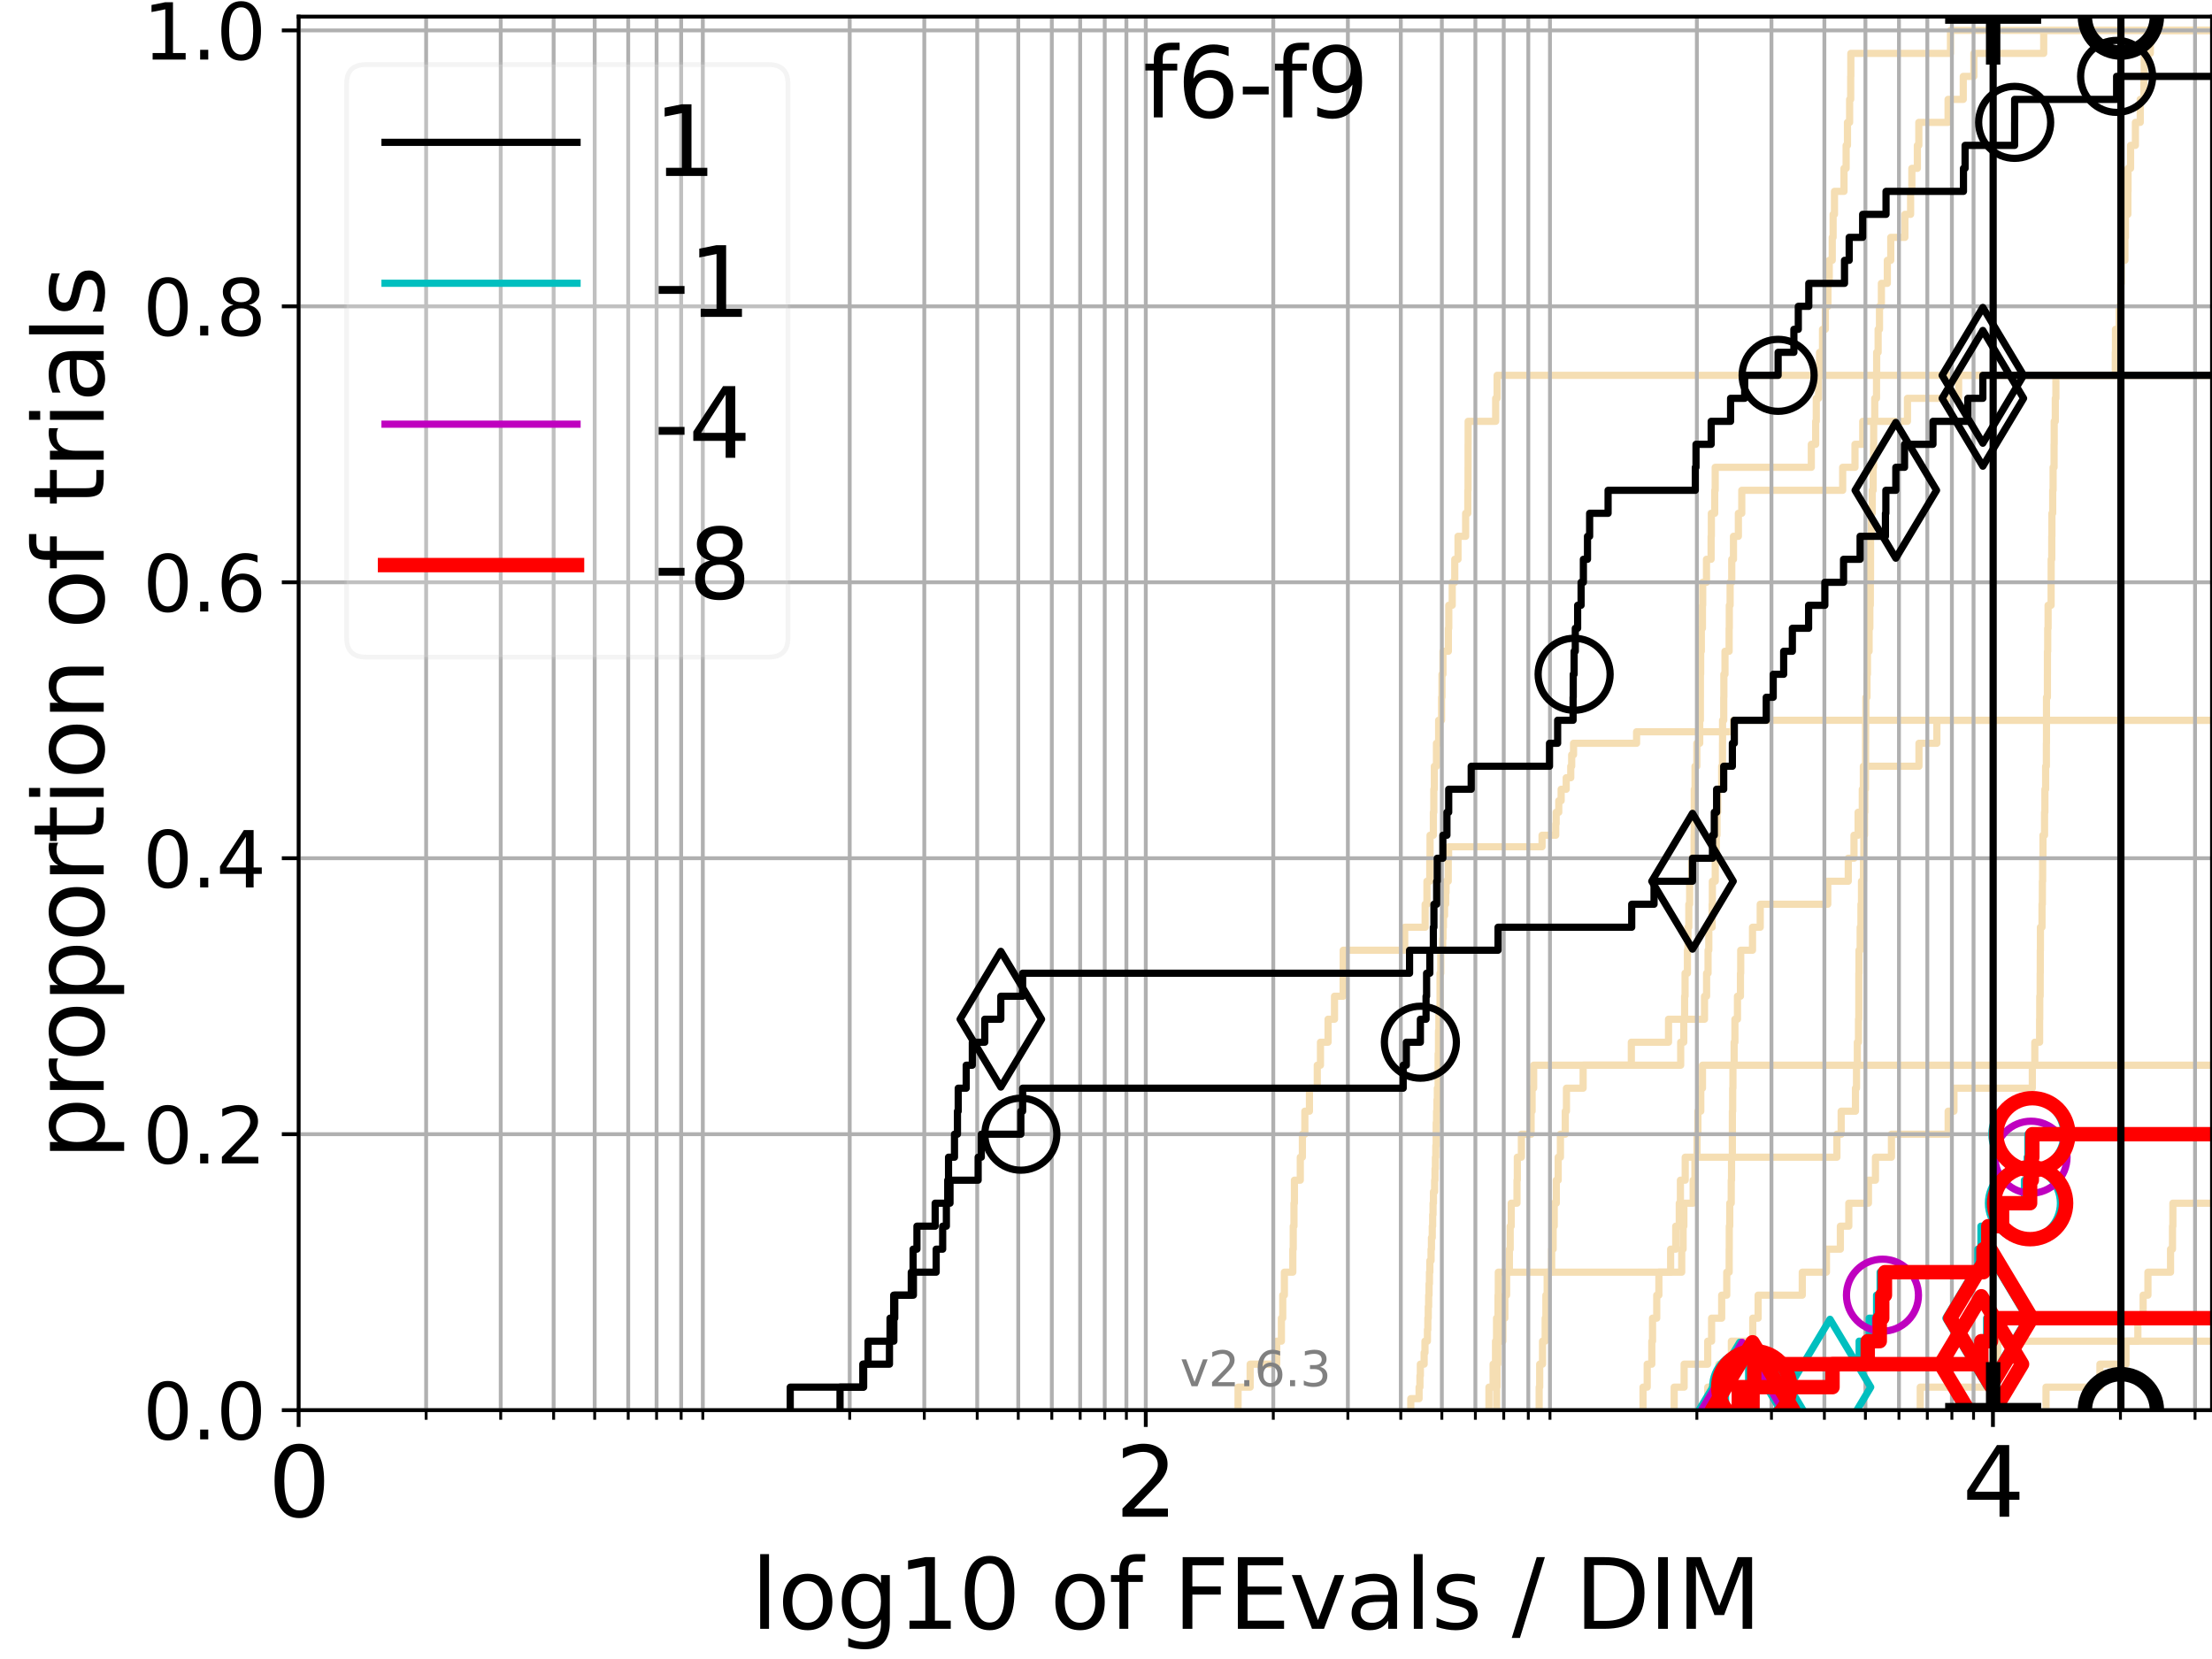 <?xml version="1.0" encoding="utf-8" standalone="no"?>
<!DOCTYPE svg PUBLIC "-//W3C//DTD SVG 1.1//EN"
  "http://www.w3.org/Graphics/SVG/1.1/DTD/svg11.dtd">
<svg xmlns:xlink="http://www.w3.org/1999/xlink" width="460.8pt" height="345.6pt" viewBox="0 0 460.8 345.6" xmlns="http://www.w3.org/2000/svg" version="1.1">
 <defs>
  <style type="text/css">*{stroke-linejoin: round; stroke-linecap: butt}</style>
 </defs>
 <g id="figure_1">
  <g id="patch_1">
   <path d="M 0 345.6 
L 460.8 345.6 
L 460.8 0 
L 0 0 
z
" style="fill: #ffffff"/>
  </g>
  <g id="axes_1">
   <g id="patch_2">
    <path d="M 62.208 293.76 
L 460.8 293.76 
L 460.8 3.456 
L 62.208 3.456 
z
" style="fill: #ffffff"/>
   </g>
   <g id="line2d_1"/>
   <g id="line2d_2">
    <path d="M 348.762 293.76 
L 348.762 288.97 
L 350.834 288.97 
L 350.834 284.179 
L 355.753 284.179 
L 355.753 279.389 
L 356.557 279.389 
L 356.557 274.598 
L 358.658 274.598 
L 358.658 269.808 
L 359.715 269.808 
L 359.715 265.017 
L 360.218 265.017 
L 360.218 260.227 
L 360.239 260.227 
L 360.239 255.436 
L 360.339 255.436 
L 360.339 250.646 
L 360.648 250.646 
L 360.648 245.855 
L 360.711 245.855 
L 360.711 241.065 
L 360.882 241.065 
L 360.882 236.274 
L 360.885 236.274 
L 360.885 231.484 
L 360.947 231.484 
L 360.947 226.693 
L 361.001 226.693 
L 361.001 221.903 
L 361.251 221.903 
L 361.251 217.112 
L 361.413 217.112 
L 361.413 212.322 
L 361.945 212.322 
L 361.945 207.531 
L 362.568 207.531 
L 362.568 202.741 
L 362.624 202.741 
L 362.624 197.95 
L 365.079 197.95 
L 365.079 193.16 
L 366.689 193.16 
L 366.689 188.369 
L 380.758 188.369 
L 380.758 183.579 
L 385.027 183.579 
L 385.027 178.788 
L 386.222 178.788 
L 386.222 173.998 
L 387.078 173.998 
L 387.078 169.207 
L 387.952 169.207 
L 387.952 164.417 
L 388.171 164.417 
L 388.171 159.626 
L 399.756 159.626 
L 399.756 154.836 
L 403.482 154.836 
L 403.482 150.045 
L 403.482 150.045 
L 403.482 150.045 
L 460.8 150.045 
" clip-path="url(#pd69e1c2bc6)" style="fill: none; stroke: #f5deb3; stroke-width: 1.5; stroke-linecap: square"/>
   </g>
   <g id="line2d_3"/>
   <g id="line2d_4"/>
   <g id="line2d_5">
    <path d="M 310.176 293.76 
L 310.176 288.97 
L 311.04 288.97 
L 311.04 284.179 
L 311.543 284.179 
L 311.543 279.389 
L 311.757 279.389 
L 311.757 274.598 
L 312.062 274.598 
L 312.062 269.808 
L 312.125 269.808 
L 312.125 265.017 
L 314.435 265.017 
L 314.435 260.227 
L 314.601 260.227 
L 314.601 255.436 
L 314.814 255.436 
L 314.814 250.646 
L 316.019 250.646 
L 316.019 245.855 
L 316.087 245.855 
L 316.087 241.065 
L 316.932 241.065 
L 316.932 236.274 
L 318.958 236.274 
L 318.958 231.484 
L 319.163 231.484 
L 319.163 226.693 
L 319.49 226.693 
L 319.49 221.903 
L 350.119 221.903 
L 350.119 217.112 
L 350.761 217.112 
L 350.761 212.322 
L 350.937 212.322 
L 350.937 207.531 
L 351.029 207.531 
L 351.029 202.741 
L 351.522 202.741 
L 351.522 197.95 
L 351.633 197.95 
L 351.633 193.16 
L 351.816 193.16 
L 351.816 188.369 
L 351.984 188.369 
L 351.984 183.579 
L 352.413 183.579 
L 352.413 178.788 
L 352.907 178.788 
L 352.907 173.998 
L 352.939 173.998 
L 352.939 169.207 
L 352.945 169.207 
L 352.945 164.417 
L 353.102 164.417 
L 353.102 159.626 
L 353.48 159.626 
L 353.48 154.836 
L 354.085 154.836 
L 354.085 150.045 
L 354.222 150.045 
L 354.222 145.255 
L 354.231 145.255 
L 354.231 140.464 
L 354.278 140.464 
L 354.278 135.674 
L 354.417 135.674 
L 354.417 130.883 
L 354.651 130.883 
L 354.651 126.093 
L 354.702 126.093 
L 354.702 121.302 
L 355.491 121.302 
L 355.491 116.512 
L 356.454 116.512 
L 356.454 111.721 
L 356.508 111.721 
L 356.508 106.931 
L 357.206 106.931 
L 357.206 102.14 
L 357.308 102.14 
L 357.308 97.35 
L 377.331 97.35 
L 377.331 92.559 
L 378.236 92.559 
L 378.236 87.769 
L 378.363 87.769 
L 378.363 82.978 
L 378.839 82.978 
L 378.839 78.188 
L 379.05 78.188 
L 379.05 73.397 
L 379.66 73.397 
L 379.66 68.607 
L 380.253 68.607 
L 380.253 63.816 
L 380.796 63.816 
L 380.796 59.026 
L 381.063 59.026 
L 381.063 54.235 
L 381.689 54.235 
L 381.689 49.445 
L 381.87 49.445 
L 381.87 44.654 
L 382.157 44.654 
L 382.157 39.864 
L 384.138 39.864 
L 384.138 35.073 
L 384.583 35.073 
L 384.583 30.283 
L 384.863 30.283 
L 384.863 25.492 
L 385.31 25.492 
L 385.31 20.702 
L 385.533 20.702 
L 385.533 15.911 
L 385.563 15.911 
L 385.563 11.121 
L 406.32 11.121 
L 406.32 6.33 
L 406.32 6.33 
L 406.32 6.33 
L 460.8 6.33 
" clip-path="url(#pd69e1c2bc6)" style="fill: none; stroke: #f5deb3; stroke-width: 1.5; stroke-linecap: square"/>
   </g>
   <g id="line2d_6">
    <path d="M 355.756 293.76 
L 355.756 288.97 
L 358.073 288.97 
L 358.073 284.179 
L 360.68 284.179 
L 360.68 279.389 
L 365.13 279.389 
L 365.13 274.598 
L 366.248 274.598 
L 366.248 269.808 
L 375.447 269.808 
L 375.447 265.017 
L 380.481 265.017 
L 380.481 260.227 
L 383.381 260.227 
L 383.381 255.436 
L 385.14 255.436 
L 385.14 250.646 
L 389.231 250.646 
L 389.231 245.855 
L 390.691 245.855 
L 390.691 241.065 
L 394.023 241.065 
L 394.023 236.274 
L 405.84 236.274 
L 405.84 231.484 
L 407.042 231.484 
L 407.042 226.693 
L 423.37 226.693 
L 423.37 221.903 
L 461.8 221.903 
" clip-path="url(#pd69e1c2bc6)" style="fill: none; stroke: #f5deb3; stroke-width: 1.5; stroke-linecap: square"/>
   </g>
   <g id="line2d_7">
    <path d="M 293.893 293.76 
L 293.893 291.365 
L 295.621 291.365 
L 295.621 288.97 
L 295.798 288.97 
L 295.798 286.574 
L 295.887 286.574 
L 295.887 284.179 
L 296.673 284.179 
L 296.673 281.784 
L 296.846 281.784 
L 296.846 279.389 
L 297.359 279.389 
L 297.359 276.993 
L 297.444 276.993 
L 297.444 274.598 
L 297.529 274.598 
L 297.529 272.203 
L 297.613 272.203 
L 297.613 269.808 
L 297.697 269.808 
L 297.697 267.412 
L 297.781 267.412 
L 297.781 265.017 
L 297.865 265.017 
L 297.865 262.622 
L 298.116 262.622 
L 298.116 260.227 
L 298.199 260.227 
L 298.199 257.831 
L 298.365 257.831 
L 298.365 255.436 
L 298.448 255.436 
L 298.448 253.041 
L 298.53 253.041 
L 298.53 250.646 
L 298.613 250.646 
L 298.613 248.25 
L 298.859 248.25 
L 298.859 245.855 
L 298.94 245.855 
L 298.94 243.46 
L 299.022 243.46 
L 299.022 241.065 
L 299.103 241.065 
L 299.103 238.669 
L 299.184 238.669 
L 299.184 236.274 
L 299.184 236.274 
L 299.184 233.879 
L 299.265 233.879 
L 299.265 231.484 
L 299.346 231.484 
L 299.346 229.088 
L 299.426 229.088 
L 299.426 226.693 
L 299.587 226.693 
L 299.587 224.298 
L 299.587 224.298 
L 299.587 221.903 
L 299.587 221.903 
L 299.587 219.507 
L 299.667 219.507 
L 299.667 217.112 
L 299.667 217.112 
L 299.667 214.717 
L 299.747 214.717 
L 299.747 212.322 
L 299.747 212.322 
L 299.747 209.926 
L 299.986 209.926 
L 299.986 207.531 
L 299.986 207.531 
L 299.986 205.136 
L 299.986 205.136 
L 299.986 202.741 
L 300.144 202.741 
L 300.144 200.345 
L 300.144 200.345 
L 300.144 197.95 
L 300.537 197.95 
L 300.537 195.555 
L 300.615 195.555 
L 300.615 193.16 
L 300.693 193.16 
L 300.693 190.764 
L 300.926 190.764 
L 300.926 188.369 
L 301.158 188.369 
L 301.158 185.974 
L 301.235 185.974 
L 301.235 183.579 
L 301.693 183.579 
L 301.693 181.183 
L 301.693 181.183 
L 301.693 178.788 
L 301.768 178.788 
L 301.768 176.393 
L 321.237 176.393 
L 321.237 173.998 
L 324.09 173.998 
L 324.09 171.602 
L 324.175 171.602 
L 324.175 169.207 
L 324.719 169.207 
L 324.719 166.812 
L 325.215 166.812 
L 325.215 164.417 
L 326.269 164.417 
L 326.269 162.021 
L 327.216 162.021 
L 327.216 159.626 
L 327.41 159.626 
L 327.41 157.231 
L 327.796 157.231 
L 327.796 154.836 
L 340.931 154.836 
L 340.931 152.44 
L 361.101 152.44 
L 361.101 150.045 
L 361.101 150.045 
L 361.101 150.045 
L 460.8 150.045 
" clip-path="url(#pd69e1c2bc6)" style="fill: none; stroke: #f5deb3; stroke-width: 1.5; stroke-linecap: square"/>
   </g>
   <g id="line2d_8"/>
   <g id="line2d_9"/>
   <g id="line2d_10"/>
   <g id="line2d_11">
    <path d="M 426.221 293.76 
L 426.221 288.97 
L 437.455 288.97 
L 437.455 284.179 
L 442.887 284.179 
L 442.887 279.389 
L 445.354 279.389 
L 445.354 274.598 
L 446.453 274.598 
L 446.453 269.808 
L 447.455 269.808 
L 447.455 265.017 
L 452.163 265.017 
L 452.163 260.227 
L 452.569 260.227 
L 452.569 255.436 
L 452.648 255.436 
L 452.648 250.646 
L 461.627 250.646 
L 461.627 245.855 
L 461.8 245.855 
" clip-path="url(#pd69e1c2bc6)" style="fill: none; stroke: #f5deb3; stroke-width: 1.5; stroke-linecap: square"/>
   </g>
   <g id="line2d_12"/>
   <g id="line2d_13">
    <path d="M 257.912 293.76 
L 257.912 288.97 
L 260.432 288.97 
L 260.432 284.179 
L 265.966 284.179 
L 265.966 279.389 
L 266.941 279.389 
L 266.941 274.598 
L 267.219 274.598 
L 267.219 269.808 
L 267.559 269.808 
L 267.559 265.017 
L 269.317 265.017 
L 269.317 260.227 
L 269.404 260.227 
L 269.404 255.436 
L 269.558 255.436 
L 269.558 250.646 
L 269.652 250.646 
L 269.652 245.855 
L 270.875 245.855 
L 270.875 241.065 
L 271.311 241.065 
L 271.311 236.274 
L 271.823 236.274 
L 271.823 231.484 
L 272.783 231.484 
L 272.783 226.693 
L 274.413 226.693 
L 274.413 221.903 
L 275.078 221.903 
L 275.078 217.112 
L 276.661 217.112 
L 276.661 212.322 
L 278.003 212.322 
L 278.003 207.531 
L 279.801 207.531 
L 279.801 202.741 
L 279.817 202.741 
L 279.817 197.95 
L 292.627 197.95 
L 292.627 193.16 
L 296.886 193.16 
L 296.886 188.369 
L 297.259 188.369 
L 297.259 183.579 
L 297.849 183.579 
L 297.849 178.788 
L 297.906 178.788 
L 297.906 173.998 
L 298.597 173.998 
L 298.597 169.207 
L 298.689 169.207 
L 298.689 164.417 
L 298.801 164.417 
L 298.801 159.626 
L 299.239 159.626 
L 299.239 154.836 
L 299.696 154.836 
L 299.696 150.045 
L 300.298 150.045 
L 300.298 145.255 
L 300.384 145.255 
L 300.384 140.464 
L 300.594 140.464 
L 300.594 135.674 
L 301.722 135.674 
L 301.722 130.883 
L 301.805 130.883 
L 301.805 126.093 
L 302.524 126.093 
L 302.524 121.302 
L 303.053 121.302 
L 303.053 116.512 
L 303.731 116.512 
L 303.731 111.721 
L 305.322 111.721 
L 305.322 106.931 
L 305.774 106.931 
L 305.774 102.14 
L 305.822 102.14 
L 305.822 97.35 
L 305.829 97.35 
L 305.829 92.559 
L 305.842 92.559 
L 305.842 87.769 
L 311.576 87.769 
L 311.576 82.978 
L 311.881 82.978 
L 311.881 78.188 
L 311.881 78.188 
L 311.881 78.188 
L 460.8 78.188 
" clip-path="url(#pd69e1c2bc6)" style="fill: none; stroke: #f5deb3; stroke-width: 1.5; stroke-linecap: square"/>
   </g>
   <g id="line2d_14"/>
   <g id="line2d_15"/>
   <g id="line2d_16">
    <path d="M 400.02 293.76 
L 400.02 288.97 
L 413.45 288.97 
L 413.45 284.179 
L 416.165 284.179 
L 416.165 279.389 
L 416.165 279.389 
L 416.165 279.389 
L 460.8 279.389 
" clip-path="url(#pd69e1c2bc6)" style="fill: none; stroke: #f5deb3; stroke-width: 1.5; stroke-linecap: square"/>
   </g>
   <g id="line2d_17">
    <path d="M 342.27 293.76 
L 342.27 288.97 
L 343.144 288.97 
L 343.144 284.179 
L 344.102 284.179 
L 344.102 279.389 
L 344.252 279.389 
L 344.252 274.598 
L 345.13 274.598 
L 345.13 269.808 
L 345.574 269.808 
L 345.574 265.017 
L 348.023 265.017 
L 348.023 260.227 
L 349.087 260.227 
L 349.087 255.436 
L 349.825 255.436 
L 349.825 250.646 
L 350.06 250.646 
L 350.06 245.855 
L 351.06 245.855 
L 351.06 241.065 
L 353.521 241.065 
L 353.521 236.274 
L 353.701 236.274 
L 353.701 231.484 
L 354.303 231.484 
L 354.303 226.693 
L 354.658 226.693 
L 354.658 221.903 
L 423.887 221.903 
L 423.887 217.112 
L 424.888 217.112 
L 424.888 212.322 
L 424.918 212.322 
L 424.918 207.531 
L 425.005 207.531 
L 425.005 202.741 
L 425.027 202.741 
L 425.027 197.95 
L 425.058 197.95 
L 425.058 193.16 
L 425.389 193.16 
L 425.389 188.369 
L 425.463 188.369 
L 425.463 183.579 
L 425.521 183.579 
L 425.521 178.788 
L 425.583 178.788 
L 425.583 173.998 
L 425.917 173.998 
L 425.917 169.207 
L 425.988 169.207 
L 425.988 164.417 
L 426.145 164.417 
L 426.145 159.626 
L 426.298 159.626 
L 426.298 154.836 
L 426.321 154.836 
L 426.321 150.045 
L 426.321 150.045 
L 426.321 145.255 
L 426.512 145.255 
L 426.512 140.464 
L 426.519 140.464 
L 426.519 135.674 
L 426.576 135.674 
L 426.576 130.883 
L 426.655 130.883 
L 426.655 126.093 
L 427.283 126.093 
L 427.283 121.302 
L 427.295 121.302 
L 427.295 116.512 
L 427.42 116.512 
L 427.42 111.721 
L 427.45 111.721 
L 427.45 106.931 
L 427.615 106.931 
L 427.615 102.14 
L 427.697 102.14 
L 427.697 97.35 
L 427.9 97.35 
L 427.9 92.559 
L 427.927 92.559 
L 427.927 87.769 
L 428.157 87.769 
L 428.157 82.978 
L 428.279 82.978 
L 428.279 78.188 
L 440.654 78.188 
L 440.654 73.397 
L 440.693 73.397 
L 440.693 68.607 
L 441.465 68.607 
L 441.465 63.816 
L 441.786 63.816 
L 441.786 59.026 
L 441.895 59.026 
L 441.895 54.235 
L 442.659 54.235 
L 442.659 49.445 
L 442.767 49.445 
L 442.767 44.654 
L 443.274 44.654 
L 443.274 39.864 
L 443.307 39.864 
L 443.307 35.073 
L 443.838 35.073 
L 443.838 30.283 
L 444.844 30.283 
L 444.844 25.492 
L 445.852 25.492 
L 445.852 20.702 
L 446.614 20.702 
L 446.614 15.911 
L 446.675 15.911 
L 446.675 11.121 
L 447.957 11.121 
L 447.957 6.33 
L 447.957 6.33 
L 447.957 6.33 
L 460.8 6.33 
" clip-path="url(#pd69e1c2bc6)" style="fill: none; stroke: #f5deb3; stroke-width: 1.5; stroke-linecap: square"/>
   </g>
   <g id="line2d_18">
    <path d="M 320.637 293.76 
L 320.637 288.97 
L 320.745 288.97 
L 320.745 284.179 
L 321.336 284.179 
L 321.336 279.389 
L 321.89 279.389 
L 321.89 274.598 
L 322.039 274.598 
L 322.039 269.808 
L 322.304 269.808 
L 322.304 265.017 
L 323.241 265.017 
L 323.241 260.227 
L 323.55 260.227 
L 323.55 255.436 
L 323.771 255.436 
L 323.771 250.646 
L 324.204 250.646 
L 324.204 245.855 
L 324.6 245.855 
L 324.6 241.065 
L 325.067 241.065 
L 325.067 236.274 
L 326.072 236.274 
L 326.072 231.484 
L 326.32 231.484 
L 326.32 226.693 
L 329.796 226.693 
L 329.796 221.903 
L 339.838 221.903 
L 339.838 217.112 
L 347.583 217.112 
L 347.583 212.322 
L 355.082 212.322 
L 355.082 207.531 
L 355.513 207.531 
L 355.513 202.741 
L 355.82 202.741 
L 355.82 197.95 
L 355.974 197.95 
L 355.974 193.16 
L 356.67 193.16 
L 356.67 188.369 
L 356.718 188.369 
L 356.718 183.579 
L 357.32 183.579 
L 357.32 178.788 
L 357.533 178.788 
L 357.533 173.998 
L 357.678 173.998 
L 357.678 169.207 
L 357.824 169.207 
L 357.824 164.417 
L 358.654 164.417 
L 358.654 159.626 
L 358.83 159.626 
L 358.83 154.836 
L 358.839 154.836 
L 358.839 150.045 
L 359.086 150.045 
L 359.086 145.255 
L 359.112 145.255 
L 359.112 140.464 
L 359.348 140.464 
L 359.348 135.674 
L 360.21 135.674 
L 360.21 130.883 
L 360.248 130.883 
L 360.248 126.093 
L 360.414 126.093 
L 360.414 121.302 
L 360.757 121.302 
L 360.757 116.512 
L 361.115 116.512 
L 361.115 111.721 
L 362.136 111.721 
L 362.136 106.931 
L 362.843 106.931 
L 362.843 102.14 
L 383.864 102.14 
L 383.864 97.35 
L 386.427 97.35 
L 386.427 92.559 
L 388.044 92.559 
L 388.044 87.769 
L 397.361 87.769 
L 397.361 82.978 
L 408.014 82.978 
L 408.014 78.188 
L 408.014 78.188 
L 408.014 78.188 
L 460.8 78.188 
" clip-path="url(#pd69e1c2bc6)" style="fill: none; stroke: #f5deb3; stroke-width: 1.5; stroke-linecap: square"/>
   </g>
   <g id="line2d_19">
    <path d="M 311.777 293.76 
L 311.777 288.97 
L 311.861 288.97 
L 311.861 284.179 
L 312.008 284.179 
L 312.008 279.389 
L 313.071 279.389 
L 313.071 274.598 
L 313.489 274.598 
L 313.489 269.808 
L 313.852 269.808 
L 313.852 265.017 
L 350.332 265.017 
L 350.332 260.227 
L 350.623 260.227 
L 350.623 255.436 
L 350.781 255.436 
L 350.781 250.646 
L 352.717 250.646 
L 352.717 245.855 
L 353.086 245.855 
L 353.086 241.065 
L 382.663 241.065 
L 382.663 236.274 
L 383.55 236.274 
L 383.55 231.484 
L 386.527 231.484 
L 386.527 226.693 
L 386.745 226.693 
L 386.745 221.903 
L 386.918 221.903 
L 386.918 217.112 
L 387.156 217.112 
L 387.156 212.322 
L 387.224 212.322 
L 387.224 207.531 
L 387.225 207.531 
L 387.225 202.741 
L 387.263 202.741 
L 387.263 197.95 
L 387.51 197.95 
L 387.51 193.16 
L 387.671 193.16 
L 387.671 188.369 
L 387.787 188.369 
L 387.787 183.579 
L 388.194 183.579 
L 388.194 178.788 
L 388.263 178.788 
L 388.263 173.998 
L 388.41 173.998 
L 388.41 169.207 
L 388.48 169.207 
L 388.48 164.417 
L 388.61 164.417 
L 388.61 159.626 
L 388.638 159.626 
L 388.638 154.836 
L 388.645 154.836 
L 388.645 150.045 
L 388.694 150.045 
L 388.694 145.255 
L 388.927 145.255 
L 388.927 140.464 
L 389.022 140.464 
L 389.022 135.674 
L 389.368 135.674 
L 389.368 130.883 
L 389.519 130.883 
L 389.519 126.093 
L 389.623 126.093 
L 389.623 121.302 
L 389.666 121.302 
L 389.666 116.512 
L 389.67 116.512 
L 389.67 111.721 
L 389.837 111.721 
L 389.837 106.931 
L 390.024 106.931 
L 390.024 102.14 
L 390.217 102.14 
L 390.217 97.35 
L 390.294 97.35 
L 390.294 92.559 
L 390.32 92.559 
L 390.32 87.769 
L 390.545 87.769 
L 390.545 82.978 
L 390.915 82.978 
L 390.915 78.188 
L 390.944 78.188 
L 390.944 73.397 
L 391.246 73.397 
L 391.246 68.607 
L 391.533 68.607 
L 391.533 63.816 
L 391.928 63.816 
L 391.928 59.026 
L 393.166 59.026 
L 393.166 54.235 
L 393.881 54.235 
L 393.881 49.445 
L 396.821 49.445 
L 396.821 44.654 
L 398.014 44.654 
L 398.014 39.864 
L 398.275 39.864 
L 398.275 35.073 
L 399.423 35.073 
L 399.423 30.283 
L 399.723 30.283 
L 399.723 25.492 
L 405.82 25.492 
L 405.82 20.702 
L 408.984 20.702 
L 408.984 15.911 
L 411.191 15.911 
L 411.191 11.121 
L 425.74 11.121 
L 425.74 6.33 
L 425.74 6.33 
L 425.74 6.33 
L 460.8 6.33 
" clip-path="url(#pd69e1c2bc6)" style="fill: none; stroke: #f5deb3; stroke-width: 1.5; stroke-linecap: square"/>
   </g>
   <g id="line2d_20"/>
   <g id="matplotlib.axis_1">
    <g id="xtick_1">
     <g id="line2d_21">
      <path d="M 62.208 293.76 
L 62.208 3.456 
" clip-path="url(#pd69e1c2bc6)" style="fill: none; stroke: #b0b0b0; stroke-width: 0.8; stroke-linecap: square"/>
     </g>
     <g id="line2d_22">
      <defs>
       <path id="m56bf42b7c6" d="M 0 0 
L 0 3.5 
" style="stroke: #000000; stroke-width: 0.8"/>
      </defs>
      <g>
       <use xlink:href="#m56bf42b7c6" x="62.208" y="293.76" style="stroke: #000000; stroke-width: 0.8"/>
      </g>
     </g>
     <g id="text_1">
      <!-- 0 -->
      <g transform="translate(55.846 315.957) scale(0.2 -0.2)">
       <defs>
        <path id="DejaVuSans-30" d="M 2034 4250 
Q 1547 4250 1301 3770 
Q 1056 3291 1056 2328 
Q 1056 1369 1301 889 
Q 1547 409 2034 409 
Q 2525 409 2770 889 
Q 3016 1369 3016 2328 
Q 3016 3291 2770 3770 
Q 2525 4250 2034 4250 
z
M 2034 4750 
Q 2819 4750 3233 4129 
Q 3647 3509 3647 2328 
Q 3647 1150 3233 529 
Q 2819 -91 2034 -91 
Q 1250 -91 836 529 
Q 422 1150 422 2328 
Q 422 3509 836 4129 
Q 1250 4750 2034 4750 
z
" transform="scale(0.016)"/>
       </defs>
       <use xlink:href="#DejaVuSans-30"/>
      </g>
     </g>
    </g>
    <g id="xtick_2">
     <g id="line2d_23">
      <path d="M 238.687 293.76 
L 238.687 3.456 
" clip-path="url(#pd69e1c2bc6)" style="fill: none; stroke: #b0b0b0; stroke-width: 0.8; stroke-linecap: square"/>
     </g>
     <g id="line2d_24">
      <g>
       <use xlink:href="#m56bf42b7c6" x="238.687" y="293.76" style="stroke: #000000; stroke-width: 0.8"/>
      </g>
     </g>
     <g id="text_2">
      <!-- 2 -->
      <g transform="translate(232.324 315.957) scale(0.2 -0.2)">
       <defs>
        <path id="DejaVuSans-32" d="M 1228 531 
L 3431 531 
L 3431 0 
L 469 0 
L 469 531 
Q 828 903 1448 1529 
Q 2069 2156 2228 2338 
Q 2531 2678 2651 2914 
Q 2772 3150 2772 3378 
Q 2772 3750 2511 3984 
Q 2250 4219 1831 4219 
Q 1534 4219 1204 4116 
Q 875 4013 500 3803 
L 500 4441 
Q 881 4594 1212 4672 
Q 1544 4750 1819 4750 
Q 2544 4750 2975 4387 
Q 3406 4025 3406 3419 
Q 3406 3131 3298 2873 
Q 3191 2616 2906 2266 
Q 2828 2175 2409 1742 
Q 1991 1309 1228 531 
z
" transform="scale(0.016)"/>
       </defs>
       <use xlink:href="#DejaVuSans-32"/>
      </g>
     </g>
    </g>
    <g id="xtick_3">
     <g id="line2d_25">
      <path d="M 415.165 293.76 
L 415.165 3.456 
" clip-path="url(#pd69e1c2bc6)" style="fill: none; stroke: #b0b0b0; stroke-width: 0.8; stroke-linecap: square"/>
     </g>
     <g id="line2d_26">
      <g>
       <use xlink:href="#m56bf42b7c6" x="415.165" y="293.76" style="stroke: #000000; stroke-width: 0.8"/>
      </g>
     </g>
     <g id="text_3">
      <!-- 4 -->
      <g transform="translate(408.803 315.957) scale(0.2 -0.2)">
       <defs>
        <path id="DejaVuSans-34" d="M 2419 4116 
L 825 1625 
L 2419 1625 
L 2419 4116 
z
M 2253 4666 
L 3047 4666 
L 3047 1625 
L 3713 1625 
L 3713 1100 
L 3047 1100 
L 3047 0 
L 2419 0 
L 2419 1100 
L 313 1100 
L 313 1709 
L 2253 4666 
z
" transform="scale(0.016)"/>
       </defs>
       <use xlink:href="#DejaVuSans-34"/>
      </g>
     </g>
    </g>
    <g id="xtick_4">
     <g id="line2d_27">
      <path d="M 88.771 293.76 
L 88.771 3.456 
" clip-path="url(#pd69e1c2bc6)" style="fill: none; stroke: #b0b0b0; stroke-width: 0.8; stroke-linecap: square"/>
     </g>
     <g id="line2d_28">
      <defs>
       <path id="mf174c8e746" d="M 0 0 
L 0 2 
" style="stroke: #000000; stroke-width: 0.6"/>
      </defs>
      <g>
       <use xlink:href="#mf174c8e746" x="88.771" y="293.76" style="stroke: #000000; stroke-width: 0.6"/>
      </g>
     </g>
    </g>
    <g id="xtick_5">
     <g id="line2d_29">
      <path d="M 104.309 293.76 
L 104.309 3.456 
" clip-path="url(#pd69e1c2bc6)" style="fill: none; stroke: #b0b0b0; stroke-width: 0.8; stroke-linecap: square"/>
     </g>
     <g id="line2d_30">
      <g>
       <use xlink:href="#mf174c8e746" x="104.309" y="293.76" style="stroke: #000000; stroke-width: 0.6"/>
      </g>
     </g>
    </g>
    <g id="xtick_6">
     <g id="line2d_31">
      <path d="M 115.333 293.76 
L 115.333 3.456 
" clip-path="url(#pd69e1c2bc6)" style="fill: none; stroke: #b0b0b0; stroke-width: 0.8; stroke-linecap: square"/>
     </g>
     <g id="line2d_32">
      <g>
       <use xlink:href="#mf174c8e746" x="115.333" y="293.76" style="stroke: #000000; stroke-width: 0.6"/>
      </g>
     </g>
    </g>
    <g id="xtick_7">
     <g id="line2d_33">
      <path d="M 123.885 293.76 
L 123.885 3.456 
" clip-path="url(#pd69e1c2bc6)" style="fill: none; stroke: #b0b0b0; stroke-width: 0.8; stroke-linecap: square"/>
     </g>
     <g id="line2d_34">
      <g>
       <use xlink:href="#mf174c8e746" x="123.885" y="293.76" style="stroke: #000000; stroke-width: 0.6"/>
      </g>
     </g>
    </g>
    <g id="xtick_8">
     <g id="line2d_35">
      <path d="M 130.871 293.76 
L 130.871 3.456 
" clip-path="url(#pd69e1c2bc6)" style="fill: none; stroke: #b0b0b0; stroke-width: 0.8; stroke-linecap: square"/>
     </g>
     <g id="line2d_36">
      <g>
       <use xlink:href="#mf174c8e746" x="130.871" y="293.76" style="stroke: #000000; stroke-width: 0.6"/>
      </g>
     </g>
    </g>
    <g id="xtick_9">
     <g id="line2d_37">
      <path d="M 136.779 293.76 
L 136.779 3.456 
" clip-path="url(#pd69e1c2bc6)" style="fill: none; stroke: #b0b0b0; stroke-width: 0.8; stroke-linecap: square"/>
     </g>
     <g id="line2d_38">
      <g>
       <use xlink:href="#mf174c8e746" x="136.779" y="293.76" style="stroke: #000000; stroke-width: 0.6"/>
      </g>
     </g>
    </g>
    <g id="xtick_10">
     <g id="line2d_39">
      <path d="M 141.896 293.76 
L 141.896 3.456 
" clip-path="url(#pd69e1c2bc6)" style="fill: none; stroke: #b0b0b0; stroke-width: 0.8; stroke-linecap: square"/>
     </g>
     <g id="line2d_40">
      <g>
       <use xlink:href="#mf174c8e746" x="141.896" y="293.76" style="stroke: #000000; stroke-width: 0.6"/>
      </g>
     </g>
    </g>
    <g id="xtick_11">
     <g id="line2d_41">
      <path d="M 146.41 293.76 
L 146.41 3.456 
" clip-path="url(#pd69e1c2bc6)" style="fill: none; stroke: #b0b0b0; stroke-width: 0.8; stroke-linecap: square"/>
     </g>
     <g id="line2d_42">
      <g>
       <use xlink:href="#mf174c8e746" x="146.41" y="293.76" style="stroke: #000000; stroke-width: 0.6"/>
      </g>
     </g>
    </g>
    <g id="xtick_12">
     <g id="line2d_43">
      <path d="M 177.01 293.76 
L 177.01 3.456 
" clip-path="url(#pd69e1c2bc6)" style="fill: none; stroke: #b0b0b0; stroke-width: 0.8; stroke-linecap: square"/>
     </g>
     <g id="line2d_44">
      <g>
       <use xlink:href="#mf174c8e746" x="177.01" y="293.76" style="stroke: #000000; stroke-width: 0.6"/>
      </g>
     </g>
    </g>
    <g id="xtick_13">
     <g id="line2d_45">
      <path d="M 192.548 293.76 
L 192.548 3.456 
" clip-path="url(#pd69e1c2bc6)" style="fill: none; stroke: #b0b0b0; stroke-width: 0.8; stroke-linecap: square"/>
     </g>
     <g id="line2d_46">
      <g>
       <use xlink:href="#mf174c8e746" x="192.548" y="293.76" style="stroke: #000000; stroke-width: 0.6"/>
      </g>
     </g>
    </g>
    <g id="xtick_14">
     <g id="line2d_47">
      <path d="M 203.573 293.76 
L 203.573 3.456 
" clip-path="url(#pd69e1c2bc6)" style="fill: none; stroke: #b0b0b0; stroke-width: 0.8; stroke-linecap: square"/>
     </g>
     <g id="line2d_48">
      <g>
       <use xlink:href="#mf174c8e746" x="203.573" y="293.76" style="stroke: #000000; stroke-width: 0.6"/>
      </g>
     </g>
    </g>
    <g id="xtick_15">
     <g id="line2d_49">
      <path d="M 212.124 293.76 
L 212.124 3.456 
" clip-path="url(#pd69e1c2bc6)" style="fill: none; stroke: #b0b0b0; stroke-width: 0.8; stroke-linecap: square"/>
     </g>
     <g id="line2d_50">
      <g>
       <use xlink:href="#mf174c8e746" x="212.124" y="293.76" style="stroke: #000000; stroke-width: 0.6"/>
      </g>
     </g>
    </g>
    <g id="xtick_16">
     <g id="line2d_51">
      <path d="M 219.111 293.76 
L 219.111 3.456 
" clip-path="url(#pd69e1c2bc6)" style="fill: none; stroke: #b0b0b0; stroke-width: 0.8; stroke-linecap: square"/>
     </g>
     <g id="line2d_52">
      <g>
       <use xlink:href="#mf174c8e746" x="219.111" y="293.76" style="stroke: #000000; stroke-width: 0.6"/>
      </g>
     </g>
    </g>
    <g id="xtick_17">
     <g id="line2d_53">
      <path d="M 225.018 293.76 
L 225.018 3.456 
" clip-path="url(#pd69e1c2bc6)" style="fill: none; stroke: #b0b0b0; stroke-width: 0.8; stroke-linecap: square"/>
     </g>
     <g id="line2d_54">
      <g>
       <use xlink:href="#mf174c8e746" x="225.018" y="293.76" style="stroke: #000000; stroke-width: 0.6"/>
      </g>
     </g>
    </g>
    <g id="xtick_18">
     <g id="line2d_55">
      <path d="M 230.135 293.76 
L 230.135 3.456 
" clip-path="url(#pd69e1c2bc6)" style="fill: none; stroke: #b0b0b0; stroke-width: 0.8; stroke-linecap: square"/>
     </g>
     <g id="line2d_56">
      <g>
       <use xlink:href="#mf174c8e746" x="230.135" y="293.76" style="stroke: #000000; stroke-width: 0.6"/>
      </g>
     </g>
    </g>
    <g id="xtick_19">
     <g id="line2d_57">
      <path d="M 234.649 293.76 
L 234.649 3.456 
" clip-path="url(#pd69e1c2bc6)" style="fill: none; stroke: #b0b0b0; stroke-width: 0.8; stroke-linecap: square"/>
     </g>
     <g id="line2d_58">
      <g>
       <use xlink:href="#mf174c8e746" x="234.649" y="293.76" style="stroke: #000000; stroke-width: 0.6"/>
      </g>
     </g>
    </g>
    <g id="xtick_20">
     <g id="line2d_59">
      <path d="M 265.249 293.76 
L 265.249 3.456 
" clip-path="url(#pd69e1c2bc6)" style="fill: none; stroke: #b0b0b0; stroke-width: 0.8; stroke-linecap: square"/>
     </g>
     <g id="line2d_60">
      <g>
       <use xlink:href="#mf174c8e746" x="265.249" y="293.76" style="stroke: #000000; stroke-width: 0.6"/>
      </g>
     </g>
    </g>
    <g id="xtick_21">
     <g id="line2d_61">
      <path d="M 280.787 293.76 
L 280.787 3.456 
" clip-path="url(#pd69e1c2bc6)" style="fill: none; stroke: #b0b0b0; stroke-width: 0.8; stroke-linecap: square"/>
     </g>
     <g id="line2d_62">
      <g>
       <use xlink:href="#mf174c8e746" x="280.787" y="293.76" style="stroke: #000000; stroke-width: 0.6"/>
      </g>
     </g>
    </g>
    <g id="xtick_22">
     <g id="line2d_63">
      <path d="M 291.812 293.76 
L 291.812 3.456 
" clip-path="url(#pd69e1c2bc6)" style="fill: none; stroke: #b0b0b0; stroke-width: 0.8; stroke-linecap: square"/>
     </g>
     <g id="line2d_64">
      <g>
       <use xlink:href="#mf174c8e746" x="291.812" y="293.76" style="stroke: #000000; stroke-width: 0.6"/>
      </g>
     </g>
    </g>
    <g id="xtick_23">
     <g id="line2d_65">
      <path d="M 300.363 293.76 
L 300.363 3.456 
" clip-path="url(#pd69e1c2bc6)" style="fill: none; stroke: #b0b0b0; stroke-width: 0.8; stroke-linecap: square"/>
     </g>
     <g id="line2d_66">
      <g>
       <use xlink:href="#mf174c8e746" x="300.363" y="293.76" style="stroke: #000000; stroke-width: 0.6"/>
      </g>
     </g>
    </g>
    <g id="xtick_24">
     <g id="line2d_67">
      <path d="M 307.35 293.76 
L 307.35 3.456 
" clip-path="url(#pd69e1c2bc6)" style="fill: none; stroke: #b0b0b0; stroke-width: 0.8; stroke-linecap: square"/>
     </g>
     <g id="line2d_68">
      <g>
       <use xlink:href="#mf174c8e746" x="307.35" y="293.76" style="stroke: #000000; stroke-width: 0.6"/>
      </g>
     </g>
    </g>
    <g id="xtick_25">
     <g id="line2d_69">
      <path d="M 313.257 293.76 
L 313.257 3.456 
" clip-path="url(#pd69e1c2bc6)" style="fill: none; stroke: #b0b0b0; stroke-width: 0.8; stroke-linecap: square"/>
     </g>
     <g id="line2d_70">
      <g>
       <use xlink:href="#mf174c8e746" x="313.257" y="293.76" style="stroke: #000000; stroke-width: 0.6"/>
      </g>
     </g>
    </g>
    <g id="xtick_26">
     <g id="line2d_71">
      <path d="M 318.375 293.76 
L 318.375 3.456 
" clip-path="url(#pd69e1c2bc6)" style="fill: none; stroke: #b0b0b0; stroke-width: 0.8; stroke-linecap: square"/>
     </g>
     <g id="line2d_72">
      <g>
       <use xlink:href="#mf174c8e746" x="318.375" y="293.76" style="stroke: #000000; stroke-width: 0.6"/>
      </g>
     </g>
    </g>
    <g id="xtick_27">
     <g id="line2d_73">
      <path d="M 322.888 293.76 
L 322.888 3.456 
" clip-path="url(#pd69e1c2bc6)" style="fill: none; stroke: #b0b0b0; stroke-width: 0.8; stroke-linecap: square"/>
     </g>
     <g id="line2d_74">
      <g>
       <use xlink:href="#mf174c8e746" x="322.888" y="293.76" style="stroke: #000000; stroke-width: 0.6"/>
      </g>
     </g>
    </g>
    <g id="xtick_28">
     <g id="line2d_75">
      <path d="M 353.488 293.76 
L 353.488 3.456 
" clip-path="url(#pd69e1c2bc6)" style="fill: none; stroke: #b0b0b0; stroke-width: 0.8; stroke-linecap: square"/>
     </g>
     <g id="line2d_76">
      <g>
       <use xlink:href="#mf174c8e746" x="353.488" y="293.76" style="stroke: #000000; stroke-width: 0.6"/>
      </g>
     </g>
    </g>
    <g id="xtick_29">
     <g id="line2d_77">
      <path d="M 369.027 293.76 
L 369.027 3.456 
" clip-path="url(#pd69e1c2bc6)" style="fill: none; stroke: #b0b0b0; stroke-width: 0.8; stroke-linecap: square"/>
     </g>
     <g id="line2d_78">
      <g>
       <use xlink:href="#mf174c8e746" x="369.027" y="293.76" style="stroke: #000000; stroke-width: 0.6"/>
      </g>
     </g>
    </g>
    <g id="xtick_30">
     <g id="line2d_79">
      <path d="M 380.051 293.76 
L 380.051 3.456 
" clip-path="url(#pd69e1c2bc6)" style="fill: none; stroke: #b0b0b0; stroke-width: 0.8; stroke-linecap: square"/>
     </g>
     <g id="line2d_80">
      <g>
       <use xlink:href="#mf174c8e746" x="380.051" y="293.76" style="stroke: #000000; stroke-width: 0.6"/>
      </g>
     </g>
    </g>
    <g id="xtick_31">
     <g id="line2d_81">
      <path d="M 388.602 293.76 
L 388.602 3.456 
" clip-path="url(#pd69e1c2bc6)" style="fill: none; stroke: #b0b0b0; stroke-width: 0.8; stroke-linecap: square"/>
     </g>
     <g id="line2d_82">
      <g>
       <use xlink:href="#mf174c8e746" x="388.602" y="293.76" style="stroke: #000000; stroke-width: 0.6"/>
      </g>
     </g>
    </g>
    <g id="xtick_32">
     <g id="line2d_83">
      <path d="M 395.589 293.76 
L 395.589 3.456 
" clip-path="url(#pd69e1c2bc6)" style="fill: none; stroke: #b0b0b0; stroke-width: 0.8; stroke-linecap: square"/>
     </g>
     <g id="line2d_84">
      <g>
       <use xlink:href="#mf174c8e746" x="395.589" y="293.76" style="stroke: #000000; stroke-width: 0.6"/>
      </g>
     </g>
    </g>
    <g id="xtick_33">
     <g id="line2d_85">
      <path d="M 401.497 293.76 
L 401.497 3.456 
" clip-path="url(#pd69e1c2bc6)" style="fill: none; stroke: #b0b0b0; stroke-width: 0.8; stroke-linecap: square"/>
     </g>
     <g id="line2d_86">
      <g>
       <use xlink:href="#mf174c8e746" x="401.497" y="293.76" style="stroke: #000000; stroke-width: 0.6"/>
      </g>
     </g>
    </g>
    <g id="xtick_34">
     <g id="line2d_87">
      <path d="M 406.614 293.76 
L 406.614 3.456 
" clip-path="url(#pd69e1c2bc6)" style="fill: none; stroke: #b0b0b0; stroke-width: 0.8; stroke-linecap: square"/>
     </g>
     <g id="line2d_88">
      <g>
       <use xlink:href="#mf174c8e746" x="406.614" y="293.76" style="stroke: #000000; stroke-width: 0.6"/>
      </g>
     </g>
    </g>
    <g id="xtick_35">
     <g id="line2d_89">
      <path d="M 411.127 293.76 
L 411.127 3.456 
" clip-path="url(#pd69e1c2bc6)" style="fill: none; stroke: #b0b0b0; stroke-width: 0.8; stroke-linecap: square"/>
     </g>
     <g id="line2d_90">
      <g>
       <use xlink:href="#mf174c8e746" x="411.127" y="293.76" style="stroke: #000000; stroke-width: 0.6"/>
      </g>
     </g>
    </g>
    <g id="xtick_36">
     <g id="line2d_91">
      <path d="M 441.728 293.76 
L 441.728 3.456 
" clip-path="url(#pd69e1c2bc6)" style="fill: none; stroke: #b0b0b0; stroke-width: 0.8; stroke-linecap: square"/>
     </g>
     <g id="line2d_92">
      <g>
       <use xlink:href="#mf174c8e746" x="441.728" y="293.76" style="stroke: #000000; stroke-width: 0.6"/>
      </g>
     </g>
    </g>
    <g id="xtick_37">
     <g id="line2d_93">
      <path d="M 457.266 293.76 
L 457.266 3.456 
" clip-path="url(#pd69e1c2bc6)" style="fill: none; stroke: #b0b0b0; stroke-width: 0.8; stroke-linecap: square"/>
     </g>
     <g id="line2d_94">
      <g>
       <use xlink:href="#mf174c8e746" x="457.266" y="293.76" style="stroke: #000000; stroke-width: 0.6"/>
      </g>
     </g>
    </g>
    <g id="text_4">
     <!-- log10 of FEvals / DIM -->
     <g transform="translate(156.431 339.313) scale(0.2 -0.2)">
      <defs>
       <path id="DejaVuSans-6c" d="M 603 4863 
L 1178 4863 
L 1178 0 
L 603 0 
L 603 4863 
z
" transform="scale(0.016)"/>
       <path id="DejaVuSans-6f" d="M 1959 3097 
Q 1497 3097 1228 2736 
Q 959 2375 959 1747 
Q 959 1119 1226 758 
Q 1494 397 1959 397 
Q 2419 397 2687 759 
Q 2956 1122 2956 1747 
Q 2956 2369 2687 2733 
Q 2419 3097 1959 3097 
z
M 1959 3584 
Q 2709 3584 3137 3096 
Q 3566 2609 3566 1747 
Q 3566 888 3137 398 
Q 2709 -91 1959 -91 
Q 1206 -91 779 398 
Q 353 888 353 1747 
Q 353 2609 779 3096 
Q 1206 3584 1959 3584 
z
" transform="scale(0.016)"/>
       <path id="DejaVuSans-67" d="M 2906 1791 
Q 2906 2416 2648 2759 
Q 2391 3103 1925 3103 
Q 1463 3103 1205 2759 
Q 947 2416 947 1791 
Q 947 1169 1205 825 
Q 1463 481 1925 481 
Q 2391 481 2648 825 
Q 2906 1169 2906 1791 
z
M 3481 434 
Q 3481 -459 3084 -895 
Q 2688 -1331 1869 -1331 
Q 1566 -1331 1297 -1286 
Q 1028 -1241 775 -1147 
L 775 -588 
Q 1028 -725 1275 -790 
Q 1522 -856 1778 -856 
Q 2344 -856 2625 -561 
Q 2906 -266 2906 331 
L 2906 616 
Q 2728 306 2450 153 
Q 2172 0 1784 0 
Q 1141 0 747 490 
Q 353 981 353 1791 
Q 353 2603 747 3093 
Q 1141 3584 1784 3584 
Q 2172 3584 2450 3431 
Q 2728 3278 2906 2969 
L 2906 3500 
L 3481 3500 
L 3481 434 
z
" transform="scale(0.016)"/>
       <path id="DejaVuSans-31" d="M 794 531 
L 1825 531 
L 1825 4091 
L 703 3866 
L 703 4441 
L 1819 4666 
L 2450 4666 
L 2450 531 
L 3481 531 
L 3481 0 
L 794 0 
L 794 531 
z
" transform="scale(0.016)"/>
       <path id="DejaVuSans-20" transform="scale(0.016)"/>
       <path id="DejaVuSans-66" d="M 2375 4863 
L 2375 4384 
L 1825 4384 
Q 1516 4384 1395 4259 
Q 1275 4134 1275 3809 
L 1275 3500 
L 2222 3500 
L 2222 3053 
L 1275 3053 
L 1275 0 
L 697 0 
L 697 3053 
L 147 3053 
L 147 3500 
L 697 3500 
L 697 3744 
Q 697 4328 969 4595 
Q 1241 4863 1831 4863 
L 2375 4863 
z
" transform="scale(0.016)"/>
       <path id="DejaVuSans-46" d="M 628 4666 
L 3309 4666 
L 3309 4134 
L 1259 4134 
L 1259 2759 
L 3109 2759 
L 3109 2228 
L 1259 2228 
L 1259 0 
L 628 0 
L 628 4666 
z
" transform="scale(0.016)"/>
       <path id="DejaVuSans-45" d="M 628 4666 
L 3578 4666 
L 3578 4134 
L 1259 4134 
L 1259 2753 
L 3481 2753 
L 3481 2222 
L 1259 2222 
L 1259 531 
L 3634 531 
L 3634 0 
L 628 0 
L 628 4666 
z
" transform="scale(0.016)"/>
       <path id="DejaVuSans-76" d="M 191 3500 
L 800 3500 
L 1894 563 
L 2988 3500 
L 3597 3500 
L 2284 0 
L 1503 0 
L 191 3500 
z
" transform="scale(0.016)"/>
       <path id="DejaVuSans-61" d="M 2194 1759 
Q 1497 1759 1228 1600 
Q 959 1441 959 1056 
Q 959 750 1161 570 
Q 1363 391 1709 391 
Q 2188 391 2477 730 
Q 2766 1069 2766 1631 
L 2766 1759 
L 2194 1759 
z
M 3341 1997 
L 3341 0 
L 2766 0 
L 2766 531 
Q 2569 213 2275 61 
Q 1981 -91 1556 -91 
Q 1019 -91 701 211 
Q 384 513 384 1019 
Q 384 1609 779 1909 
Q 1175 2209 1959 2209 
L 2766 2209 
L 2766 2266 
Q 2766 2663 2505 2880 
Q 2244 3097 1772 3097 
Q 1472 3097 1187 3025 
Q 903 2953 641 2809 
L 641 3341 
Q 956 3463 1253 3523 
Q 1550 3584 1831 3584 
Q 2591 3584 2966 3190 
Q 3341 2797 3341 1997 
z
" transform="scale(0.016)"/>
       <path id="DejaVuSans-73" d="M 2834 3397 
L 2834 2853 
Q 2591 2978 2328 3040 
Q 2066 3103 1784 3103 
Q 1356 3103 1142 2972 
Q 928 2841 928 2578 
Q 928 2378 1081 2264 
Q 1234 2150 1697 2047 
L 1894 2003 
Q 2506 1872 2764 1633 
Q 3022 1394 3022 966 
Q 3022 478 2636 193 
Q 2250 -91 1575 -91 
Q 1294 -91 989 -36 
Q 684 19 347 128 
L 347 722 
Q 666 556 975 473 
Q 1284 391 1588 391 
Q 1994 391 2212 530 
Q 2431 669 2431 922 
Q 2431 1156 2273 1281 
Q 2116 1406 1581 1522 
L 1381 1569 
Q 847 1681 609 1914 
Q 372 2147 372 2553 
Q 372 3047 722 3315 
Q 1072 3584 1716 3584 
Q 2034 3584 2315 3537 
Q 2597 3491 2834 3397 
z
" transform="scale(0.016)"/>
       <path id="DejaVuSans-2f" d="M 1625 4666 
L 2156 4666 
L 531 -594 
L 0 -594 
L 1625 4666 
z
" transform="scale(0.016)"/>
       <path id="DejaVuSans-44" d="M 1259 4147 
L 1259 519 
L 2022 519 
Q 2988 519 3436 956 
Q 3884 1394 3884 2338 
Q 3884 3275 3436 3711 
Q 2988 4147 2022 4147 
L 1259 4147 
z
M 628 4666 
L 1925 4666 
Q 3281 4666 3915 4102 
Q 4550 3538 4550 2338 
Q 4550 1131 3912 565 
Q 3275 0 1925 0 
L 628 0 
L 628 4666 
z
" transform="scale(0.016)"/>
       <path id="DejaVuSans-49" d="M 628 4666 
L 1259 4666 
L 1259 0 
L 628 0 
L 628 4666 
z
" transform="scale(0.016)"/>
       <path id="DejaVuSans-4d" d="M 628 4666 
L 1569 4666 
L 2759 1491 
L 3956 4666 
L 4897 4666 
L 4897 0 
L 4281 0 
L 4281 4097 
L 3078 897 
L 2444 897 
L 1241 4097 
L 1241 0 
L 628 0 
L 628 4666 
z
" transform="scale(0.016)"/>
      </defs>
      <use xlink:href="#DejaVuSans-6c"/>
      <use xlink:href="#DejaVuSans-6f" x="27.783"/>
      <use xlink:href="#DejaVuSans-67" x="88.965"/>
      <use xlink:href="#DejaVuSans-31" x="152.441"/>
      <use xlink:href="#DejaVuSans-30" x="216.064"/>
      <use xlink:href="#DejaVuSans-20" x="279.688"/>
      <use xlink:href="#DejaVuSans-6f" x="311.475"/>
      <use xlink:href="#DejaVuSans-66" x="372.656"/>
      <use xlink:href="#DejaVuSans-20" x="407.861"/>
      <use xlink:href="#DejaVuSans-46" x="439.648"/>
      <use xlink:href="#DejaVuSans-45" x="497.168"/>
      <use xlink:href="#DejaVuSans-76" x="560.352"/>
      <use xlink:href="#DejaVuSans-61" x="619.531"/>
      <use xlink:href="#DejaVuSans-6c" x="680.811"/>
      <use xlink:href="#DejaVuSans-73" x="708.594"/>
      <use xlink:href="#DejaVuSans-20" x="760.693"/>
      <use xlink:href="#DejaVuSans-2f" x="792.48"/>
      <use xlink:href="#DejaVuSans-20" x="826.172"/>
      <use xlink:href="#DejaVuSans-44" x="857.959"/>
      <use xlink:href="#DejaVuSans-49" x="934.961"/>
      <use xlink:href="#DejaVuSans-4d" x="964.453"/>
     </g>
    </g>
   </g>
   <g id="matplotlib.axis_2">
    <g id="ytick_1">
     <g id="line2d_95">
      <path d="M 62.208 293.76 
L 460.8 293.76 
" clip-path="url(#pd69e1c2bc6)" style="fill: none; stroke: #b0b0b0; stroke-width: 0.8; stroke-linecap: square"/>
     </g>
     <g id="line2d_96">
      <defs>
       <path id="m7c20fbd8d7" d="M 0 0 
L -3.5 0 
" style="stroke: #000000; stroke-width: 0.8"/>
      </defs>
      <g>
       <use xlink:href="#m7c20fbd8d7" x="62.208" y="293.76" style="stroke: #000000; stroke-width: 0.8"/>
      </g>
     </g>
     <g id="text_5">
      <!-- 0.0 -->
      <g transform="translate(29.763 299.839) scale(0.16 -0.16)">
       <defs>
        <path id="DejaVuSans-2e" d="M 684 794 
L 1344 794 
L 1344 0 
L 684 0 
L 684 794 
z
" transform="scale(0.016)"/>
       </defs>
       <use xlink:href="#DejaVuSans-30"/>
       <use xlink:href="#DejaVuSans-2e" x="63.623"/>
       <use xlink:href="#DejaVuSans-30" x="95.41"/>
      </g>
     </g>
    </g>
    <g id="ytick_2">
     <g id="line2d_97">
      <path d="M 62.208 236.274 
L 460.8 236.274 
" clip-path="url(#pd69e1c2bc6)" style="fill: none; stroke: #b0b0b0; stroke-width: 0.8; stroke-linecap: square"/>
     </g>
     <g id="line2d_98">
      <g>
       <use xlink:href="#m7c20fbd8d7" x="62.208" y="236.274" style="stroke: #000000; stroke-width: 0.8"/>
      </g>
     </g>
     <g id="text_6">
      <!-- 0.2 -->
      <g transform="translate(29.763 242.353) scale(0.16 -0.16)">
       <use xlink:href="#DejaVuSans-30"/>
       <use xlink:href="#DejaVuSans-2e" x="63.623"/>
       <use xlink:href="#DejaVuSans-32" x="95.41"/>
      </g>
     </g>
    </g>
    <g id="ytick_3">
     <g id="line2d_99">
      <path d="M 62.208 178.788 
L 460.8 178.788 
" clip-path="url(#pd69e1c2bc6)" style="fill: none; stroke: #b0b0b0; stroke-width: 0.8; stroke-linecap: square"/>
     </g>
     <g id="line2d_100">
      <g>
       <use xlink:href="#m7c20fbd8d7" x="62.208" y="178.788" style="stroke: #000000; stroke-width: 0.8"/>
      </g>
     </g>
     <g id="text_7">
      <!-- 0.4 -->
      <g transform="translate(29.763 184.867) scale(0.16 -0.16)">
       <use xlink:href="#DejaVuSans-30"/>
       <use xlink:href="#DejaVuSans-2e" x="63.623"/>
       <use xlink:href="#DejaVuSans-34" x="95.41"/>
      </g>
     </g>
    </g>
    <g id="ytick_4">
     <g id="line2d_101">
      <path d="M 62.208 121.302 
L 460.8 121.302 
" clip-path="url(#pd69e1c2bc6)" style="fill: none; stroke: #b0b0b0; stroke-width: 0.8; stroke-linecap: square"/>
     </g>
     <g id="line2d_102">
      <g>
       <use xlink:href="#m7c20fbd8d7" x="62.208" y="121.302" style="stroke: #000000; stroke-width: 0.8"/>
      </g>
     </g>
     <g id="text_8">
      <!-- 0.6 -->
      <g transform="translate(29.763 127.381) scale(0.16 -0.16)">
       <defs>
        <path id="DejaVuSans-36" d="M 2113 2584 
Q 1688 2584 1439 2293 
Q 1191 2003 1191 1497 
Q 1191 994 1439 701 
Q 1688 409 2113 409 
Q 2538 409 2786 701 
Q 3034 994 3034 1497 
Q 3034 2003 2786 2293 
Q 2538 2584 2113 2584 
z
M 3366 4563 
L 3366 3988 
Q 3128 4100 2886 4159 
Q 2644 4219 2406 4219 
Q 1781 4219 1451 3797 
Q 1122 3375 1075 2522 
Q 1259 2794 1537 2939 
Q 1816 3084 2150 3084 
Q 2853 3084 3261 2657 
Q 3669 2231 3669 1497 
Q 3669 778 3244 343 
Q 2819 -91 2113 -91 
Q 1303 -91 875 529 
Q 447 1150 447 2328 
Q 447 3434 972 4092 
Q 1497 4750 2381 4750 
Q 2619 4750 2861 4703 
Q 3103 4656 3366 4563 
z
" transform="scale(0.016)"/>
       </defs>
       <use xlink:href="#DejaVuSans-30"/>
       <use xlink:href="#DejaVuSans-2e" x="63.623"/>
       <use xlink:href="#DejaVuSans-36" x="95.41"/>
      </g>
     </g>
    </g>
    <g id="ytick_5">
     <g id="line2d_103">
      <path d="M 62.208 63.816 
L 460.8 63.816 
" clip-path="url(#pd69e1c2bc6)" style="fill: none; stroke: #b0b0b0; stroke-width: 0.8; stroke-linecap: square"/>
     </g>
     <g id="line2d_104">
      <g>
       <use xlink:href="#m7c20fbd8d7" x="62.208" y="63.816" style="stroke: #000000; stroke-width: 0.8"/>
      </g>
     </g>
     <g id="text_9">
      <!-- 0.8 -->
      <g transform="translate(29.763 69.895) scale(0.16 -0.16)">
       <defs>
        <path id="DejaVuSans-38" d="M 2034 2216 
Q 1584 2216 1326 1975 
Q 1069 1734 1069 1313 
Q 1069 891 1326 650 
Q 1584 409 2034 409 
Q 2484 409 2743 651 
Q 3003 894 3003 1313 
Q 3003 1734 2745 1975 
Q 2488 2216 2034 2216 
z
M 1403 2484 
Q 997 2584 770 2862 
Q 544 3141 544 3541 
Q 544 4100 942 4425 
Q 1341 4750 2034 4750 
Q 2731 4750 3128 4425 
Q 3525 4100 3525 3541 
Q 3525 3141 3298 2862 
Q 3072 2584 2669 2484 
Q 3125 2378 3379 2068 
Q 3634 1759 3634 1313 
Q 3634 634 3220 271 
Q 2806 -91 2034 -91 
Q 1263 -91 848 271 
Q 434 634 434 1313 
Q 434 1759 690 2068 
Q 947 2378 1403 2484 
z
M 1172 3481 
Q 1172 3119 1398 2916 
Q 1625 2713 2034 2713 
Q 2441 2713 2670 2916 
Q 2900 3119 2900 3481 
Q 2900 3844 2670 4047 
Q 2441 4250 2034 4250 
Q 1625 4250 1398 4047 
Q 1172 3844 1172 3481 
z
" transform="scale(0.016)"/>
       </defs>
       <use xlink:href="#DejaVuSans-30"/>
       <use xlink:href="#DejaVuSans-2e" x="63.623"/>
       <use xlink:href="#DejaVuSans-38" x="95.41"/>
      </g>
     </g>
    </g>
    <g id="ytick_6">
     <g id="line2d_105">
      <path d="M 62.208 6.33 
L 460.8 6.33 
" clip-path="url(#pd69e1c2bc6)" style="fill: none; stroke: #b0b0b0; stroke-width: 0.8; stroke-linecap: square"/>
     </g>
     <g id="line2d_106">
      <g>
       <use xlink:href="#m7c20fbd8d7" x="62.208" y="6.33" style="stroke: #000000; stroke-width: 0.8"/>
      </g>
     </g>
     <g id="text_10">
      <!-- 1.0 -->
      <g transform="translate(29.763 12.409) scale(0.16 -0.16)">
       <use xlink:href="#DejaVuSans-31"/>
       <use xlink:href="#DejaVuSans-2e" x="63.623"/>
       <use xlink:href="#DejaVuSans-30" x="95.41"/>
      </g>
     </g>
    </g>
    <g id="text_11">
     <!-- proportion of trials -->
     <g transform="translate(21.604 241.614) rotate(-90) scale(0.2 -0.2)">
      <defs>
       <path id="DejaVuSans-70" d="M 1159 525 
L 1159 -1331 
L 581 -1331 
L 581 3500 
L 1159 3500 
L 1159 2969 
Q 1341 3281 1617 3432 
Q 1894 3584 2278 3584 
Q 2916 3584 3314 3078 
Q 3713 2572 3713 1747 
Q 3713 922 3314 415 
Q 2916 -91 2278 -91 
Q 1894 -91 1617 61 
Q 1341 213 1159 525 
z
M 3116 1747 
Q 3116 2381 2855 2742 
Q 2594 3103 2138 3103 
Q 1681 3103 1420 2742 
Q 1159 2381 1159 1747 
Q 1159 1113 1420 752 
Q 1681 391 2138 391 
Q 2594 391 2855 752 
Q 3116 1113 3116 1747 
z
" transform="scale(0.016)"/>
       <path id="DejaVuSans-72" d="M 2631 2963 
Q 2534 3019 2420 3045 
Q 2306 3072 2169 3072 
Q 1681 3072 1420 2755 
Q 1159 2438 1159 1844 
L 1159 0 
L 581 0 
L 581 3500 
L 1159 3500 
L 1159 2956 
Q 1341 3275 1631 3429 
Q 1922 3584 2338 3584 
Q 2397 3584 2469 3576 
Q 2541 3569 2628 3553 
L 2631 2963 
z
" transform="scale(0.016)"/>
       <path id="DejaVuSans-74" d="M 1172 4494 
L 1172 3500 
L 2356 3500 
L 2356 3053 
L 1172 3053 
L 1172 1153 
Q 1172 725 1289 603 
Q 1406 481 1766 481 
L 2356 481 
L 2356 0 
L 1766 0 
Q 1100 0 847 248 
Q 594 497 594 1153 
L 594 3053 
L 172 3053 
L 172 3500 
L 594 3500 
L 594 4494 
L 1172 4494 
z
" transform="scale(0.016)"/>
       <path id="DejaVuSans-69" d="M 603 3500 
L 1178 3500 
L 1178 0 
L 603 0 
L 603 3500 
z
M 603 4863 
L 1178 4863 
L 1178 4134 
L 603 4134 
L 603 4863 
z
" transform="scale(0.016)"/>
       <path id="DejaVuSans-6e" d="M 3513 2113 
L 3513 0 
L 2938 0 
L 2938 2094 
Q 2938 2591 2744 2837 
Q 2550 3084 2163 3084 
Q 1697 3084 1428 2787 
Q 1159 2491 1159 1978 
L 1159 0 
L 581 0 
L 581 3500 
L 1159 3500 
L 1159 2956 
Q 1366 3272 1645 3428 
Q 1925 3584 2291 3584 
Q 2894 3584 3203 3211 
Q 3513 2838 3513 2113 
z
" transform="scale(0.016)"/>
      </defs>
      <use xlink:href="#DejaVuSans-70"/>
      <use xlink:href="#DejaVuSans-72" x="63.477"/>
      <use xlink:href="#DejaVuSans-6f" x="102.34"/>
      <use xlink:href="#DejaVuSans-70" x="163.521"/>
      <use xlink:href="#DejaVuSans-6f" x="226.998"/>
      <use xlink:href="#DejaVuSans-72" x="288.18"/>
      <use xlink:href="#DejaVuSans-74" x="329.293"/>
      <use xlink:href="#DejaVuSans-69" x="368.502"/>
      <use xlink:href="#DejaVuSans-6f" x="396.285"/>
      <use xlink:href="#DejaVuSans-6e" x="457.467"/>
      <use xlink:href="#DejaVuSans-20" x="520.846"/>
      <use xlink:href="#DejaVuSans-6f" x="552.633"/>
      <use xlink:href="#DejaVuSans-66" x="613.814"/>
      <use xlink:href="#DejaVuSans-20" x="649.02"/>
      <use xlink:href="#DejaVuSans-74" x="680.807"/>
      <use xlink:href="#DejaVuSans-72" x="720.016"/>
      <use xlink:href="#DejaVuSans-69" x="761.129"/>
      <use xlink:href="#DejaVuSans-61" x="788.912"/>
      <use xlink:href="#DejaVuSans-6c" x="850.191"/>
      <use xlink:href="#DejaVuSans-73" x="877.975"/>
     </g>
    </g>
   </g>
   <g id="line2d_107">
    <path d="M 174.994 293.76 
L 174.994 288.97 
L 179.737 288.97 
L 179.737 284.179 
L 185.292 284.179 
L 185.292 279.389 
L 186.207 279.389 
L 186.207 274.598 
L 186.395 274.598 
L 186.395 269.808 
L 189.836 269.808 
L 189.836 265.017 
L 190.211 265.017 
L 190.211 260.227 
L 191.017 260.227 
L 191.017 255.436 
L 194.811 255.436 
L 194.811 250.646 
L 197.429 250.646 
L 197.429 245.855 
L 197.597 245.855 
L 197.597 241.065 
L 198.837 241.065 
L 198.837 236.274 
L 199.455 236.274 
L 199.455 231.484 
L 199.615 231.484 
L 199.615 226.693 
L 201.278 226.693 
L 201.278 221.903 
L 202.553 221.903 
L 202.553 217.112 
L 205.145 217.112 
L 205.145 212.322 
L 208.489 212.322 
L 208.489 207.531 
L 213.033 207.531 
L 213.033 202.741 
L 293.638 202.741 
L 293.638 197.95 
L 312.07 197.95 
L 312.07 193.16 
L 339.916 193.16 
L 339.916 188.369 
L 344.568 188.369 
L 344.568 183.579 
L 352.578 183.579 
L 352.578 178.788 
L 356.738 178.788 
L 356.738 173.998 
L 357.119 173.998 
L 357.119 169.207 
L 357.602 169.207 
L 357.602 164.417 
L 359.078 164.417 
L 359.078 159.626 
L 360.884 159.626 
L 360.884 154.836 
L 361.292 154.836 
L 361.292 150.045 
L 367.94 150.045 
L 367.94 145.255 
L 369.394 145.255 
L 369.394 140.464 
L 371.572 140.464 
L 371.572 135.674 
L 373.381 135.674 
L 373.381 130.883 
L 376.766 130.883 
L 376.766 126.093 
L 380.15 126.093 
L 380.15 121.302 
L 384.045 121.302 
L 384.045 116.512 
L 387.493 116.512 
L 387.493 111.721 
L 392.772 111.721 
L 392.772 106.931 
L 392.86 106.931 
L 392.86 102.14 
L 394.934 102.14 
L 394.934 97.35 
L 396.749 97.35 
L 396.749 92.559 
L 402.675 92.559 
L 402.675 87.769 
L 409.928 87.769 
L 409.928 82.978 
L 413.064 82.978 
L 413.064 78.188 
L 413.064 78.188 
L 413.064 78.188 
L 460.8 78.188 
" clip-path="url(#pd69e1c2bc6)" style="fill: none; stroke: #000000; stroke-width: 1.5; stroke-linecap: square"/>
   </g>
   <g id="line2d_108">
    <defs>
     <path id="m8b24832c5e" d="M 0 14.142 
L 8.485 0 
L 0 -14.142 
L -8.485 0 
z
" style="stroke: #000000; stroke-width: 1.5; stroke-linejoin: miter"/>
    </defs>
    <g clip-path="url(#pd69e1c2bc6)">
     <use xlink:href="#m8b24832c5e" x="208.489" y="212.322" style="fill-opacity: 0; stroke: #000000; stroke-width: 1.5; stroke-linejoin: miter"/>
     <use xlink:href="#m8b24832c5e" x="352.578" y="183.579" style="fill-opacity: 0; stroke: #000000; stroke-width: 1.5; stroke-linejoin: miter"/>
     <use xlink:href="#m8b24832c5e" x="394.934" y="102.14" style="fill-opacity: 0; stroke: #000000; stroke-width: 1.5; stroke-linejoin: miter"/>
     <use xlink:href="#m8b24832c5e" x="413.064" y="82.978" style="fill-opacity: 0; stroke: #000000; stroke-width: 1.5; stroke-linejoin: miter"/>
     <use xlink:href="#m8b24832c5e" x="413.064" y="78.188" style="fill-opacity: 0; stroke: #000000; stroke-width: 1.5; stroke-linejoin: miter"/>
    </g>
   </g>
   <g id="line2d_109">
    <path clip-path="url(#pd69e1c2bc6)" style="fill: none; stroke: #000000; stroke-width: 1.5; stroke-linecap: square"/>
    <g clip-path="url(#pd69e1c2bc6)">
     <use xlink:href="#m8b24832c5e" x="-1" y="581.19" style="fill-opacity: 0; stroke: #000000; stroke-width: 1.5; stroke-linejoin: miter"/>
     <use xlink:href="#m8b24832c5e" x="460.8" y="581.19" style="fill-opacity: 0; stroke: #000000; stroke-width: 1.5; stroke-linejoin: miter"/>
    </g>
   </g>
   <g id="line2d_110">
    <path d="M 164.62 293.76 
L 164.62 288.97 
L 179.915 288.97 
L 179.915 284.179 
L 180.836 284.179 
L 180.836 279.389 
L 185.408 279.389 
L 185.408 274.598 
L 186.17 274.598 
L 186.17 269.808 
L 190.279 269.808 
L 190.279 265.017 
L 195.021 265.017 
L 195.021 260.227 
L 196.374 260.227 
L 196.374 255.436 
L 197.147 255.436 
L 197.147 250.646 
L 197.904 250.646 
L 197.904 245.855 
L 203.764 245.855 
L 203.764 241.065 
L 204.425 241.065 
L 204.425 236.274 
L 212.657 236.274 
L 212.657 231.484 
L 213.033 231.484 
L 213.033 226.693 
L 292.309 226.693 
L 292.309 221.903 
L 292.966 221.903 
L 292.966 217.112 
L 295.893 217.112 
L 295.893 212.322 
L 297.072 212.322 
L 297.072 207.531 
L 297.184 207.531 
L 297.184 202.741 
L 297.859 202.741 
L 297.859 197.95 
L 298.591 197.95 
L 298.591 193.16 
L 298.713 193.16 
L 298.713 188.369 
L 299.283 188.369 
L 299.283 183.579 
L 299.405 183.579 
L 299.405 178.788 
L 300.571 178.788 
L 300.571 173.998 
L 301.423 173.998 
L 301.423 169.207 
L 301.792 169.207 
L 301.792 164.417 
L 306.478 164.417 
L 306.478 159.626 
L 322.791 159.626 
L 322.791 154.836 
L 324.484 154.836 
L 324.484 150.045 
L 327.702 150.045 
L 327.702 145.255 
L 327.734 145.255 
L 327.734 140.464 
L 327.918 140.464 
L 327.918 135.674 
L 328.162 135.674 
L 328.162 130.883 
L 328.652 130.883 
L 328.652 126.093 
L 329.371 126.093 
L 329.371 121.302 
L 329.848 121.302 
L 329.848 116.512 
L 330.704 116.512 
L 330.704 111.721 
L 331.151 111.721 
L 331.151 106.931 
L 334.994 106.931 
L 334.994 102.14 
L 353.165 102.14 
L 353.165 97.35 
L 353.308 97.35 
L 353.308 92.559 
L 356.469 92.559 
L 356.469 87.769 
L 360.515 87.769 
L 360.515 82.978 
L 363.447 82.978 
L 363.447 78.188 
L 370.415 78.188 
L 370.415 73.397 
L 373.699 73.397 
L 373.699 68.607 
L 374.62 68.607 
L 374.62 63.816 
L 376.802 63.816 
L 376.802 59.026 
L 384.247 59.026 
L 384.247 54.235 
L 385.218 54.235 
L 385.218 49.445 
L 388.023 49.445 
L 388.023 44.654 
L 392.894 44.654 
L 392.894 39.864 
L 409.027 39.864 
L 409.027 35.073 
L 409.364 35.073 
L 409.364 30.283 
L 419.683 30.283 
L 419.683 25.492 
L 419.69 25.492 
L 419.69 20.702 
L 440.929 20.702 
L 440.929 15.911 
L 440.929 15.911 
L 440.929 15.911 
L 460.8 15.911 
" clip-path="url(#pd69e1c2bc6)" style="fill: none; stroke: #000000; stroke-width: 1.5; stroke-linecap: square"/>
   </g>
   <g id="line2d_111">
    <defs>
     <path id="m5074c33efc" d="M 0 7.5 
C 1.989 7.5 3.897 6.71 5.303 5.303 
C 6.71 3.897 7.5 1.989 7.5 0 
C 7.5 -1.989 6.71 -3.897 5.303 -5.303 
C 3.897 -6.71 1.989 -7.5 0 -7.5 
C -1.989 -7.5 -3.897 -6.71 -5.303 -5.303 
C -6.71 -3.897 -7.5 -1.989 -7.5 0 
C -7.5 1.989 -6.71 3.897 -5.303 5.303 
C -3.897 6.71 -1.989 7.5 0 7.5 
z
" style="stroke: #000000; stroke-width: 1.5"/>
    </defs>
    <g clip-path="url(#pd69e1c2bc6)">
     <use xlink:href="#m5074c33efc" x="212.657" y="236.274" style="fill-opacity: 0; stroke: #000000; stroke-width: 1.5"/>
     <use xlink:href="#m5074c33efc" x="295.893" y="217.112" style="fill-opacity: 0; stroke: #000000; stroke-width: 1.5"/>
     <use xlink:href="#m5074c33efc" x="327.918" y="140.464" style="fill-opacity: 0; stroke: #000000; stroke-width: 1.5"/>
     <use xlink:href="#m5074c33efc" x="370.415" y="78.188" style="fill-opacity: 0; stroke: #000000; stroke-width: 1.5"/>
     <use xlink:href="#m5074c33efc" x="419.69" y="25.492" style="fill-opacity: 0; stroke: #000000; stroke-width: 1.5"/>
     <use xlink:href="#m5074c33efc" x="440.929" y="15.911" style="fill-opacity: 0; stroke: #000000; stroke-width: 1.5"/>
    </g>
   </g>
   <g id="line2d_112">
    <path clip-path="url(#pd69e1c2bc6)" style="fill: none; stroke: #000000; stroke-width: 1.5; stroke-linecap: square"/>
   </g>
   <g id="line2d_113">
    <path d="M 362.42 293.76 
L 362.42 288.97 
L 381.221 288.97 
L 381.221 284.179 
L 412.028 284.179 
L 412.028 279.389 
L 413.841 279.389 
L 413.841 274.598 
L 413.841 274.598 
L 413.841 274.598 
L 460.8 274.598 
" clip-path="url(#pd69e1c2bc6)" style="fill: none; stroke: #00bfbf; stroke-width: 1.5; stroke-linecap: square"/>
   </g>
   <g id="line2d_114">
    <defs>
     <path id="mef966855e1" d="M 0 14.142 
L 8.485 0 
L 0 -14.142 
L -8.485 0 
z
" style="stroke: #00bfbf; stroke-width: 1.5; stroke-linejoin: miter"/>
    </defs>
    <g clip-path="url(#pd69e1c2bc6)">
     <use xlink:href="#mef966855e1" x="362.42" y="293.76" style="fill-opacity: 0; stroke: #00bfbf; stroke-width: 1.5; stroke-linejoin: miter"/>
     <use xlink:href="#mef966855e1" x="381.221" y="288.97" style="fill-opacity: 0; stroke: #00bfbf; stroke-width: 1.5; stroke-linejoin: miter"/>
     <use xlink:href="#mef966855e1" x="413.841" y="274.598" style="fill-opacity: 0; stroke: #00bfbf; stroke-width: 1.5; stroke-linejoin: miter"/>
    </g>
   </g>
   <g id="line2d_115">
    <path clip-path="url(#pd69e1c2bc6)" style="fill: none; stroke: #00bfbf; stroke-width: 1.5; stroke-linecap: square"/>
    <g clip-path="url(#pd69e1c2bc6)">
     <use xlink:href="#mef966855e1" x="-1" y="581.19" style="fill-opacity: 0; stroke: #00bfbf; stroke-width: 1.5; stroke-linejoin: miter"/>
     <use xlink:href="#mef966855e1" x="460.8" y="581.19" style="fill-opacity: 0; stroke: #00bfbf; stroke-width: 1.5; stroke-linejoin: miter"/>
    </g>
   </g>
   <g id="line2d_116">
    <path d="M 359.463 293.76 
L 359.463 288.97 
L 364.272 288.97 
L 364.272 284.179 
L 387.294 284.179 
L 387.294 279.389 
L 389.385 279.389 
L 389.385 274.598 
L 390.925 274.598 
L 390.925 269.808 
L 391.663 269.808 
L 391.663 265.017 
L 412.02 265.017 
L 412.02 260.227 
L 412.666 260.227 
L 412.666 255.436 
L 415.959 255.436 
L 415.959 250.646 
L 421.726 250.646 
L 421.726 245.855 
L 422.302 245.855 
L 422.302 241.065 
L 422.442 241.065 
L 422.442 236.274 
L 422.442 236.274 
L 422.442 236.274 
L 460.8 236.274 
" clip-path="url(#pd69e1c2bc6)" style="fill: none; stroke: #00bfbf; stroke-width: 1.5; stroke-linecap: square"/>
   </g>
   <g id="line2d_117">
    <defs>
     <path id="ma94d3e8cce" d="M 0 7.5 
C 1.989 7.5 3.897 6.71 5.303 5.303 
C 6.71 3.897 7.5 1.989 7.5 0 
C 7.5 -1.989 6.71 -3.897 5.303 -5.303 
C 3.897 -6.71 1.989 -7.5 0 -7.5 
C -1.989 -7.5 -3.897 -6.71 -5.303 -5.303 
C -6.71 -3.897 -7.5 -1.989 -7.5 0 
C -7.5 1.989 -6.71 3.897 -5.303 5.303 
C -3.897 6.71 -1.989 7.5 0 7.5 
z
" style="stroke: #00bfbf; stroke-width: 1.5"/>
    </defs>
    <g clip-path="url(#pd69e1c2bc6)">
     <use xlink:href="#ma94d3e8cce" x="364.272" y="288.97" style="fill-opacity: 0; stroke: #00bfbf; stroke-width: 1.5"/>
     <use xlink:href="#ma94d3e8cce" x="421.726" y="250.646" style="fill-opacity: 0; stroke: #00bfbf; stroke-width: 1.5"/>
     <use xlink:href="#ma94d3e8cce" x="422.442" y="236.274" style="fill-opacity: 0; stroke: #00bfbf; stroke-width: 1.5"/>
    </g>
   </g>
   <g id="line2d_118">
    <path clip-path="url(#pd69e1c2bc6)" style="fill: none; stroke: #00bfbf; stroke-width: 1.5; stroke-linecap: square"/>
   </g>
   <g id="line2d_119">
    <path d="M 362.927 293.76 
L 362.927 288.97 
L 381.436 288.97 
L 381.436 284.179 
L 412.407 284.179 
L 412.407 279.389 
L 414.416 279.389 
L 414.416 274.598 
L 414.416 274.598 
L 414.416 274.598 
L 460.8 274.598 
" clip-path="url(#pd69e1c2bc6)" style="fill: none; stroke: #bf00bf; stroke-width: 1.5; stroke-linecap: square"/>
   </g>
   <g id="line2d_120">
    <defs>
     <path id="m067eff26d5" d="M 0 14.142 
L 8.485 0 
L 0 -14.142 
L -8.485 0 
z
" style="stroke: #bf00bf; stroke-width: 1.5; stroke-linejoin: miter"/>
    </defs>
    <g clip-path="url(#pd69e1c2bc6)">
     <use xlink:href="#m067eff26d5" x="362.927" y="293.76" style="fill-opacity: 0; stroke: #bf00bf; stroke-width: 1.5; stroke-linejoin: miter"/>
     <use xlink:href="#m067eff26d5" x="412.407" y="284.179" style="fill-opacity: 0; stroke: #bf00bf; stroke-width: 1.5; stroke-linejoin: miter"/>
     <use xlink:href="#m067eff26d5" x="414.416" y="274.598" style="fill-opacity: 0; stroke: #bf00bf; stroke-width: 1.5; stroke-linejoin: miter"/>
    </g>
   </g>
   <g id="line2d_121">
    <path clip-path="url(#pd69e1c2bc6)" style="fill: none; stroke: #bf00bf; stroke-width: 1.5; stroke-linecap: square"/>
    <g clip-path="url(#pd69e1c2bc6)">
     <use xlink:href="#m067eff26d5" x="-1" y="581.19" style="fill-opacity: 0; stroke: #bf00bf; stroke-width: 1.5; stroke-linejoin: miter"/>
     <use xlink:href="#m067eff26d5" x="460.8" y="581.19" style="fill-opacity: 0; stroke: #bf00bf; stroke-width: 1.5; stroke-linejoin: miter"/>
    </g>
   </g>
   <g id="line2d_122">
    <path d="M 361.772 293.76 
L 361.772 288.97 
L 365.087 288.97 
L 365.087 284.179 
L 388.727 284.179 
L 388.727 279.389 
L 390.728 279.389 
L 390.728 274.598 
L 391.427 274.598 
L 391.427 269.808 
L 392.151 269.808 
L 392.151 265.017 
L 412.825 265.017 
L 412.825 260.227 
L 414.041 260.227 
L 414.041 255.436 
L 416.342 255.436 
L 416.342 250.646 
L 422.184 250.646 
L 422.184 245.855 
L 423.075 245.855 
L 423.075 241.065 
L 423.098 241.065 
L 423.098 236.274 
L 423.098 236.274 
L 423.098 236.274 
L 460.8 236.274 
" clip-path="url(#pd69e1c2bc6)" style="fill: none; stroke: #bf00bf; stroke-width: 1.5; stroke-linecap: square"/>
   </g>
   <g id="line2d_123">
    <defs>
     <path id="mdbc871d820" d="M 0 7.5 
C 1.989 7.5 3.897 6.71 5.303 5.303 
C 6.71 3.897 7.5 1.989 7.5 0 
C 7.5 -1.989 6.71 -3.897 5.303 -5.303 
C 3.897 -6.71 1.989 -7.5 0 -7.5 
C -1.989 -7.5 -3.897 -6.71 -5.303 -5.303 
C -6.71 -3.897 -7.5 -1.989 -7.5 0 
C -7.5 1.989 -6.71 3.897 -5.303 5.303 
C -3.897 6.71 -1.989 7.5 0 7.5 
z
" style="stroke: #bf00bf; stroke-width: 1.5"/>
    </defs>
    <g clip-path="url(#pd69e1c2bc6)">
     <use xlink:href="#mdbc871d820" x="392.151" y="269.808" style="fill-opacity: 0; stroke: #bf00bf; stroke-width: 1.5"/>
     <use xlink:href="#mdbc871d820" x="423.098" y="241.065" style="fill-opacity: 0; stroke: #bf00bf; stroke-width: 1.5"/>
     <use xlink:href="#mdbc871d820" x="423.098" y="236.274" style="fill-opacity: 0; stroke: #bf00bf; stroke-width: 1.5"/>
    </g>
   </g>
   <g id="line2d_124">
    <path clip-path="url(#pd69e1c2bc6)" style="fill: none; stroke: #bf00bf; stroke-width: 1.5; stroke-linecap: square"/>
   </g>
   <g id="line2d_125">
    <path d="M 365.089 293.76 
L 365.089 288.97 
L 381.747 288.97 
L 381.747 284.179 
L 412.748 284.179 
L 412.748 279.389 
L 414.765 279.389 
L 414.765 274.598 
L 414.765 274.598 
L 414.765 274.598 
L 460.8 274.598 
" clip-path="url(#pd69e1c2bc6)" style="fill: none; stroke: #ff0000; stroke-width: 3; stroke-linecap: square"/>
   </g>
   <g id="line2d_126">
    <defs>
     <path id="md274a1583c" d="M 0 14.142 
L 8.485 0 
L 0 -14.142 
L -8.485 0 
z
" style="stroke: #ff0000; stroke-width: 3; stroke-linejoin: miter"/>
    </defs>
    <g clip-path="url(#pd69e1c2bc6)">
     <use xlink:href="#md274a1583c" x="365.089" y="293.76" style="fill-opacity: 0; stroke: #ff0000; stroke-width: 3; stroke-linejoin: miter"/>
     <use xlink:href="#md274a1583c" x="412.748" y="284.179" style="fill-opacity: 0; stroke: #ff0000; stroke-width: 3; stroke-linejoin: miter"/>
     <use xlink:href="#md274a1583c" x="414.765" y="274.598" style="fill-opacity: 0; stroke: #ff0000; stroke-width: 3; stroke-linejoin: miter"/>
    </g>
   </g>
   <g id="line2d_127">
    <path clip-path="url(#pd69e1c2bc6)" style="fill: none; stroke: #ff0000; stroke-width: 3; stroke-linecap: square"/>
    <g clip-path="url(#pd69e1c2bc6)">
     <use xlink:href="#md274a1583c" x="-1" y="581.19" style="fill-opacity: 0; stroke: #ff0000; stroke-width: 3; stroke-linejoin: miter"/>
     <use xlink:href="#md274a1583c" x="460.8" y="581.19" style="fill-opacity: 0; stroke: #ff0000; stroke-width: 3; stroke-linejoin: miter"/>
    </g>
   </g>
   <g id="line2d_128">
    <path d="M 362.226 293.76 
L 362.226 288.97 
L 365.436 288.97 
L 365.436 284.179 
L 389.084 284.179 
L 389.084 279.389 
L 391.591 279.389 
L 391.591 274.598 
L 392.101 274.598 
L 392.101 269.808 
L 392.666 269.808 
L 392.666 265.017 
L 413.189 265.017 
L 413.189 260.227 
L 414.2 260.227 
L 414.2 255.436 
L 417.064 255.436 
L 417.064 250.646 
L 422.907 250.646 
L 422.907 245.855 
L 423.265 245.855 
L 423.265 241.065 
L 423.374 241.065 
L 423.374 236.274 
L 423.374 236.274 
L 423.374 236.274 
L 460.8 236.274 
" clip-path="url(#pd69e1c2bc6)" style="fill: none; stroke: #ff0000; stroke-width: 3; stroke-linecap: square"/>
   </g>
   <g id="line2d_129">
    <defs>
     <path id="mc2579aa34d" d="M 0 7.5 
C 1.989 7.5 3.897 6.71 5.303 5.303 
C 6.71 3.897 7.5 1.989 7.5 0 
C 7.5 -1.989 6.71 -3.897 5.303 -5.303 
C 3.897 -6.71 1.989 -7.5 0 -7.5 
C -1.989 -7.5 -3.897 -6.71 -5.303 -5.303 
C -6.71 -3.897 -7.5 -1.989 -7.5 0 
C -7.5 1.989 -6.71 3.897 -5.303 5.303 
C -3.897 6.71 -1.989 7.5 0 7.5 
z
" style="stroke: #ff0000; stroke-width: 3"/>
    </defs>
    <g clip-path="url(#pd69e1c2bc6)">
     <use xlink:href="#mc2579aa34d" x="365.436" y="288.97" style="fill-opacity: 0; stroke: #ff0000; stroke-width: 3"/>
     <use xlink:href="#mc2579aa34d" x="422.907" y="250.646" style="fill-opacity: 0; stroke: #ff0000; stroke-width: 3"/>
     <use xlink:href="#mc2579aa34d" x="423.374" y="236.274" style="fill-opacity: 0; stroke: #ff0000; stroke-width: 3"/>
    </g>
   </g>
   <g id="line2d_130">
    <path clip-path="url(#pd69e1c2bc6)" style="fill: none; stroke: #ff0000; stroke-width: 3; stroke-linecap: square"/>
   </g>
   <g id="line2d_131">
    <path d="M 415.209 293.76 
L 415.209 3.456 
" clip-path="url(#pd69e1c2bc6)" style="fill: none; stroke: #000000; stroke-width: 1.5; stroke-linecap: square"/>
    <defs>
     <path id="me6baf12741" d="M -10 0 
L 10 0 
M 0 10 
L 0 -10 
" style="stroke: #000000; stroke-width: 3"/>
    </defs>
    <g clip-path="url(#pd69e1c2bc6)">
     <use xlink:href="#me6baf12741" x="415.209" y="293.76" style="stroke: #000000; stroke-width: 3"/>
     <use xlink:href="#me6baf12741" x="415.209" y="3.456" style="stroke: #000000; stroke-width: 3"/>
    </g>
   </g>
   <g id="line2d_132">
    <path d="M 441.819 293.76 
L 441.819 3.456 
" clip-path="url(#pd69e1c2bc6)" style="fill: none; stroke: #000000; stroke-width: 1.5; stroke-linecap: square"/>
    <defs>
     <path id="m68c2a71cb4" d="M 0 7.5 
C 1.989 7.5 3.897 6.71 5.303 5.303 
C 6.71 3.897 7.5 1.989 7.5 0 
C 7.5 -1.989 6.71 -3.897 5.303 -5.303 
C 3.897 -6.71 1.989 -7.5 0 -7.5 
C -1.989 -7.5 -3.897 -6.71 -5.303 -5.303 
C -6.71 -3.897 -7.5 -1.989 -7.5 0 
C -7.5 1.989 -6.71 3.897 -5.303 5.303 
C -3.897 6.71 -1.989 7.5 0 7.5 
z
" style="stroke: #000000; stroke-width: 3"/>
    </defs>
    <g clip-path="url(#pd69e1c2bc6)">
     <use xlink:href="#m68c2a71cb4" x="441.819" y="293.76" style="fill-opacity: 0; stroke: #000000; stroke-width: 3"/>
     <use xlink:href="#m68c2a71cb4" x="441.819" y="3.456" style="fill-opacity: 0; stroke: #000000; stroke-width: 3"/>
    </g>
   </g>
   <g id="patch_3">
    <path d="M 62.208 293.76 
L 62.208 3.456 
" style="fill: none; stroke: #000000; stroke-width: 0.8; stroke-linejoin: miter; stroke-linecap: square"/>
   </g>
   <g id="patch_4">
    <path d="M 460.8 293.76 
L 460.8 3.456 
" style="fill: none; stroke: #000000; stroke-width: 0.8; stroke-linejoin: miter; stroke-linecap: square"/>
   </g>
   <g id="patch_5">
    <path d="M 62.208 293.76 
L 460.8 293.76 
" style="fill: none; stroke: #000000; stroke-width: 0.8; stroke-linejoin: miter; stroke-linecap: square"/>
   </g>
   <g id="patch_6">
    <path d="M 62.208 3.456 
L 460.8 3.456 
" style="fill: none; stroke: #000000; stroke-width: 0.8; stroke-linejoin: miter; stroke-linecap: square"/>
   </g>
   <g id="text_12">
    <!-- f6-f9 -->
    <g transform="translate(238.131 24.459) scale(0.2 -0.2)">
     <defs>
      <path id="DejaVuSans-2d" d="M 313 2009 
L 1997 2009 
L 1997 1497 
L 313 1497 
L 313 2009 
z
" transform="scale(0.016)"/>
      <path id="DejaVuSans-39" d="M 703 97 
L 703 672 
Q 941 559 1184 500 
Q 1428 441 1663 441 
Q 2288 441 2617 861 
Q 2947 1281 2994 2138 
Q 2813 1869 2534 1725 
Q 2256 1581 1919 1581 
Q 1219 1581 811 2004 
Q 403 2428 403 3163 
Q 403 3881 828 4315 
Q 1253 4750 1959 4750 
Q 2769 4750 3195 4129 
Q 3622 3509 3622 2328 
Q 3622 1225 3098 567 
Q 2575 -91 1691 -91 
Q 1453 -91 1209 -44 
Q 966 3 703 97 
z
M 1959 2075 
Q 2384 2075 2632 2365 
Q 2881 2656 2881 3163 
Q 2881 3666 2632 3958 
Q 2384 4250 1959 4250 
Q 1534 4250 1286 3958 
Q 1038 3666 1038 3163 
Q 1038 2656 1286 2365 
Q 1534 2075 1959 2075 
z
" transform="scale(0.016)"/>
     </defs>
     <use xlink:href="#DejaVuSans-66"/>
     <use xlink:href="#DejaVuSans-36" x="35.205"/>
     <use xlink:href="#DejaVuSans-2d" x="98.828"/>
     <use xlink:href="#DejaVuSans-66" x="134.912"/>
     <use xlink:href="#DejaVuSans-39" x="170.117"/>
    </g>
   </g>
   <g id="text_13">
    <!-- absolute targets -->
    <g transform="translate(62.208 609.933) scale(0.14 -0.14)">
     <defs>
      <path id="DejaVuSans-62" d="M 3116 1747 
Q 3116 2381 2855 2742 
Q 2594 3103 2138 3103 
Q 1681 3103 1420 2742 
Q 1159 2381 1159 1747 
Q 1159 1113 1420 752 
Q 1681 391 2138 391 
Q 2594 391 2855 752 
Q 3116 1113 3116 1747 
z
M 1159 2969 
Q 1341 3281 1617 3432 
Q 1894 3584 2278 3584 
Q 2916 3584 3314 3078 
Q 3713 2572 3713 1747 
Q 3713 922 3314 415 
Q 2916 -91 2278 -91 
Q 1894 -91 1617 61 
Q 1341 213 1159 525 
L 1159 0 
L 581 0 
L 581 4863 
L 1159 4863 
L 1159 2969 
z
" transform="scale(0.016)"/>
      <path id="DejaVuSans-75" d="M 544 1381 
L 544 3500 
L 1119 3500 
L 1119 1403 
Q 1119 906 1312 657 
Q 1506 409 1894 409 
Q 2359 409 2629 706 
Q 2900 1003 2900 1516 
L 2900 3500 
L 3475 3500 
L 3475 0 
L 2900 0 
L 2900 538 
Q 2691 219 2414 64 
Q 2138 -91 1772 -91 
Q 1169 -91 856 284 
Q 544 659 544 1381 
z
M 1991 3584 
L 1991 3584 
z
" transform="scale(0.016)"/>
      <path id="DejaVuSans-65" d="M 3597 1894 
L 3597 1613 
L 953 1613 
Q 991 1019 1311 708 
Q 1631 397 2203 397 
Q 2534 397 2845 478 
Q 3156 559 3463 722 
L 3463 178 
Q 3153 47 2828 -22 
Q 2503 -91 2169 -91 
Q 1331 -91 842 396 
Q 353 884 353 1716 
Q 353 2575 817 3079 
Q 1281 3584 2069 3584 
Q 2775 3584 3186 3129 
Q 3597 2675 3597 1894 
z
M 3022 2063 
Q 3016 2534 2758 2815 
Q 2500 3097 2075 3097 
Q 1594 3097 1305 2825 
Q 1016 2553 972 2059 
L 3022 2063 
z
" transform="scale(0.016)"/>
     </defs>
     <use xlink:href="#DejaVuSans-61"/>
     <use xlink:href="#DejaVuSans-62" x="61.279"/>
     <use xlink:href="#DejaVuSans-73" x="124.756"/>
     <use xlink:href="#DejaVuSans-6f" x="176.855"/>
     <use xlink:href="#DejaVuSans-6c" x="238.037"/>
     <use xlink:href="#DejaVuSans-75" x="265.82"/>
     <use xlink:href="#DejaVuSans-74" x="329.199"/>
     <use xlink:href="#DejaVuSans-65" x="368.408"/>
     <use xlink:href="#DejaVuSans-20" x="429.932"/>
     <use xlink:href="#DejaVuSans-74" x="461.719"/>
     <use xlink:href="#DejaVuSans-61" x="500.928"/>
     <use xlink:href="#DejaVuSans-72" x="562.207"/>
     <use xlink:href="#DejaVuSans-67" x="601.57"/>
     <use xlink:href="#DejaVuSans-65" x="665.047"/>
     <use xlink:href="#DejaVuSans-74" x="726.57"/>
     <use xlink:href="#DejaVuSans-73" x="765.779"/>
    </g>
   </g>
   <g id="text_14">
    <!-- v2.6.3 -->
    <g style="fill: #808080" transform="translate(245.823 288.777) scale(0.1 -0.1)">
     <defs>
      <path id="DejaVuSans-33" d="M 2597 2516 
Q 3050 2419 3304 2112 
Q 3559 1806 3559 1356 
Q 3559 666 3084 287 
Q 2609 -91 1734 -91 
Q 1441 -91 1130 -33 
Q 819 25 488 141 
L 488 750 
Q 750 597 1062 519 
Q 1375 441 1716 441 
Q 2309 441 2620 675 
Q 2931 909 2931 1356 
Q 2931 1769 2642 2001 
Q 2353 2234 1838 2234 
L 1294 2234 
L 1294 2753 
L 1863 2753 
Q 2328 2753 2575 2939 
Q 2822 3125 2822 3475 
Q 2822 3834 2567 4026 
Q 2313 4219 1838 4219 
Q 1578 4219 1281 4162 
Q 984 4106 628 3988 
L 628 4550 
Q 988 4650 1302 4700 
Q 1616 4750 1894 4750 
Q 2613 4750 3031 4423 
Q 3450 4097 3450 3541 
Q 3450 3153 3228 2886 
Q 3006 2619 2597 2516 
z
" transform="scale(0.016)"/>
     </defs>
     <use xlink:href="#DejaVuSans-76"/>
     <use xlink:href="#DejaVuSans-32" x="59.18"/>
     <use xlink:href="#DejaVuSans-2e" x="122.803"/>
     <use xlink:href="#DejaVuSans-36" x="154.59"/>
     <use xlink:href="#DejaVuSans-2e" x="218.213"/>
     <use xlink:href="#DejaVuSans-33" x="250"/>
    </g>
   </g>
   <g id="legend_1">
    <g id="patch_7">
     <path d="M 76.208 136.881 
L 160.149 136.881 
Q 164.149 136.881 164.149 132.881 
L 164.149 17.456 
Q 164.149 13.456 160.149 13.456 
L 76.208 13.456 
Q 72.208 13.456 72.208 17.456 
L 72.208 132.881 
Q 72.208 136.881 76.208 136.881 
z
" style="fill: #ffffff; opacity: 0.2; stroke: #cccccc; stroke-linejoin: miter"/>
    </g>
    <g id="line2d_133">
     <path d="M 80.208 29.653 
L 80.208 29.653 
L 100.208 29.653 
L 100.208 29.653 
L 120.208 29.653 
" style="fill: none; stroke: #000000; stroke-width: 1.5; stroke-linecap: square"/>
    </g>
    <g id="text_15">
     <!-- 1 -->
     <g transform="translate(136.208 36.653) scale(0.2 -0.2)">
      <use xlink:href="#DejaVuSans-31"/>
     </g>
    </g>
    <g id="line2d_134">
     <path d="M 80.208 59.009 
L 80.208 59.009 
L 100.208 59.009 
L 100.208 59.009 
L 120.208 59.009 
" style="fill: none; stroke: #00bfbf; stroke-width: 1.5; stroke-linecap: square"/>
    </g>
    <g id="text_16">
     <!-- -1 -->
     <g transform="translate(136.208 66.009) scale(0.2 -0.2)">
      <use xlink:href="#DejaVuSans-2d"/>
      <use xlink:href="#DejaVuSans-31" x="36.084"/>
     </g>
    </g>
    <g id="line2d_135">
     <path d="M 80.208 88.365 
L 80.208 88.365 
L 100.208 88.365 
L 100.208 88.365 
L 120.208 88.365 
" style="fill: none; stroke: #bf00bf; stroke-width: 1.5; stroke-linecap: square"/>
    </g>
    <g id="text_17">
     <!-- -4 -->
     <g transform="translate(136.208 95.365) scale(0.2 -0.2)">
      <use xlink:href="#DejaVuSans-2d"/>
      <use xlink:href="#DejaVuSans-34" x="36.084"/>
     </g>
    </g>
    <g id="line2d_136">
     <path d="M 80.208 117.722 
L 80.208 117.722 
L 100.208 117.722 
L 100.208 117.722 
L 120.208 117.722 
" style="fill: none; stroke: #ff0000; stroke-width: 3; stroke-linecap: square"/>
    </g>
    <g id="text_18">
     <!-- -8 -->
     <g transform="translate(136.208 124.722) scale(0.2 -0.2)">
      <use xlink:href="#DejaVuSans-2d"/>
      <use xlink:href="#DejaVuSans-38" x="36.084"/>
     </g>
    </g>
   </g>
  </g>
 </g>
 <defs>
  <clipPath id="pd69e1c2bc6">
   <rect x="62.208" y="3.456" width="398.592" height="290.304"/>
  </clipPath>
 </defs>
</svg>
